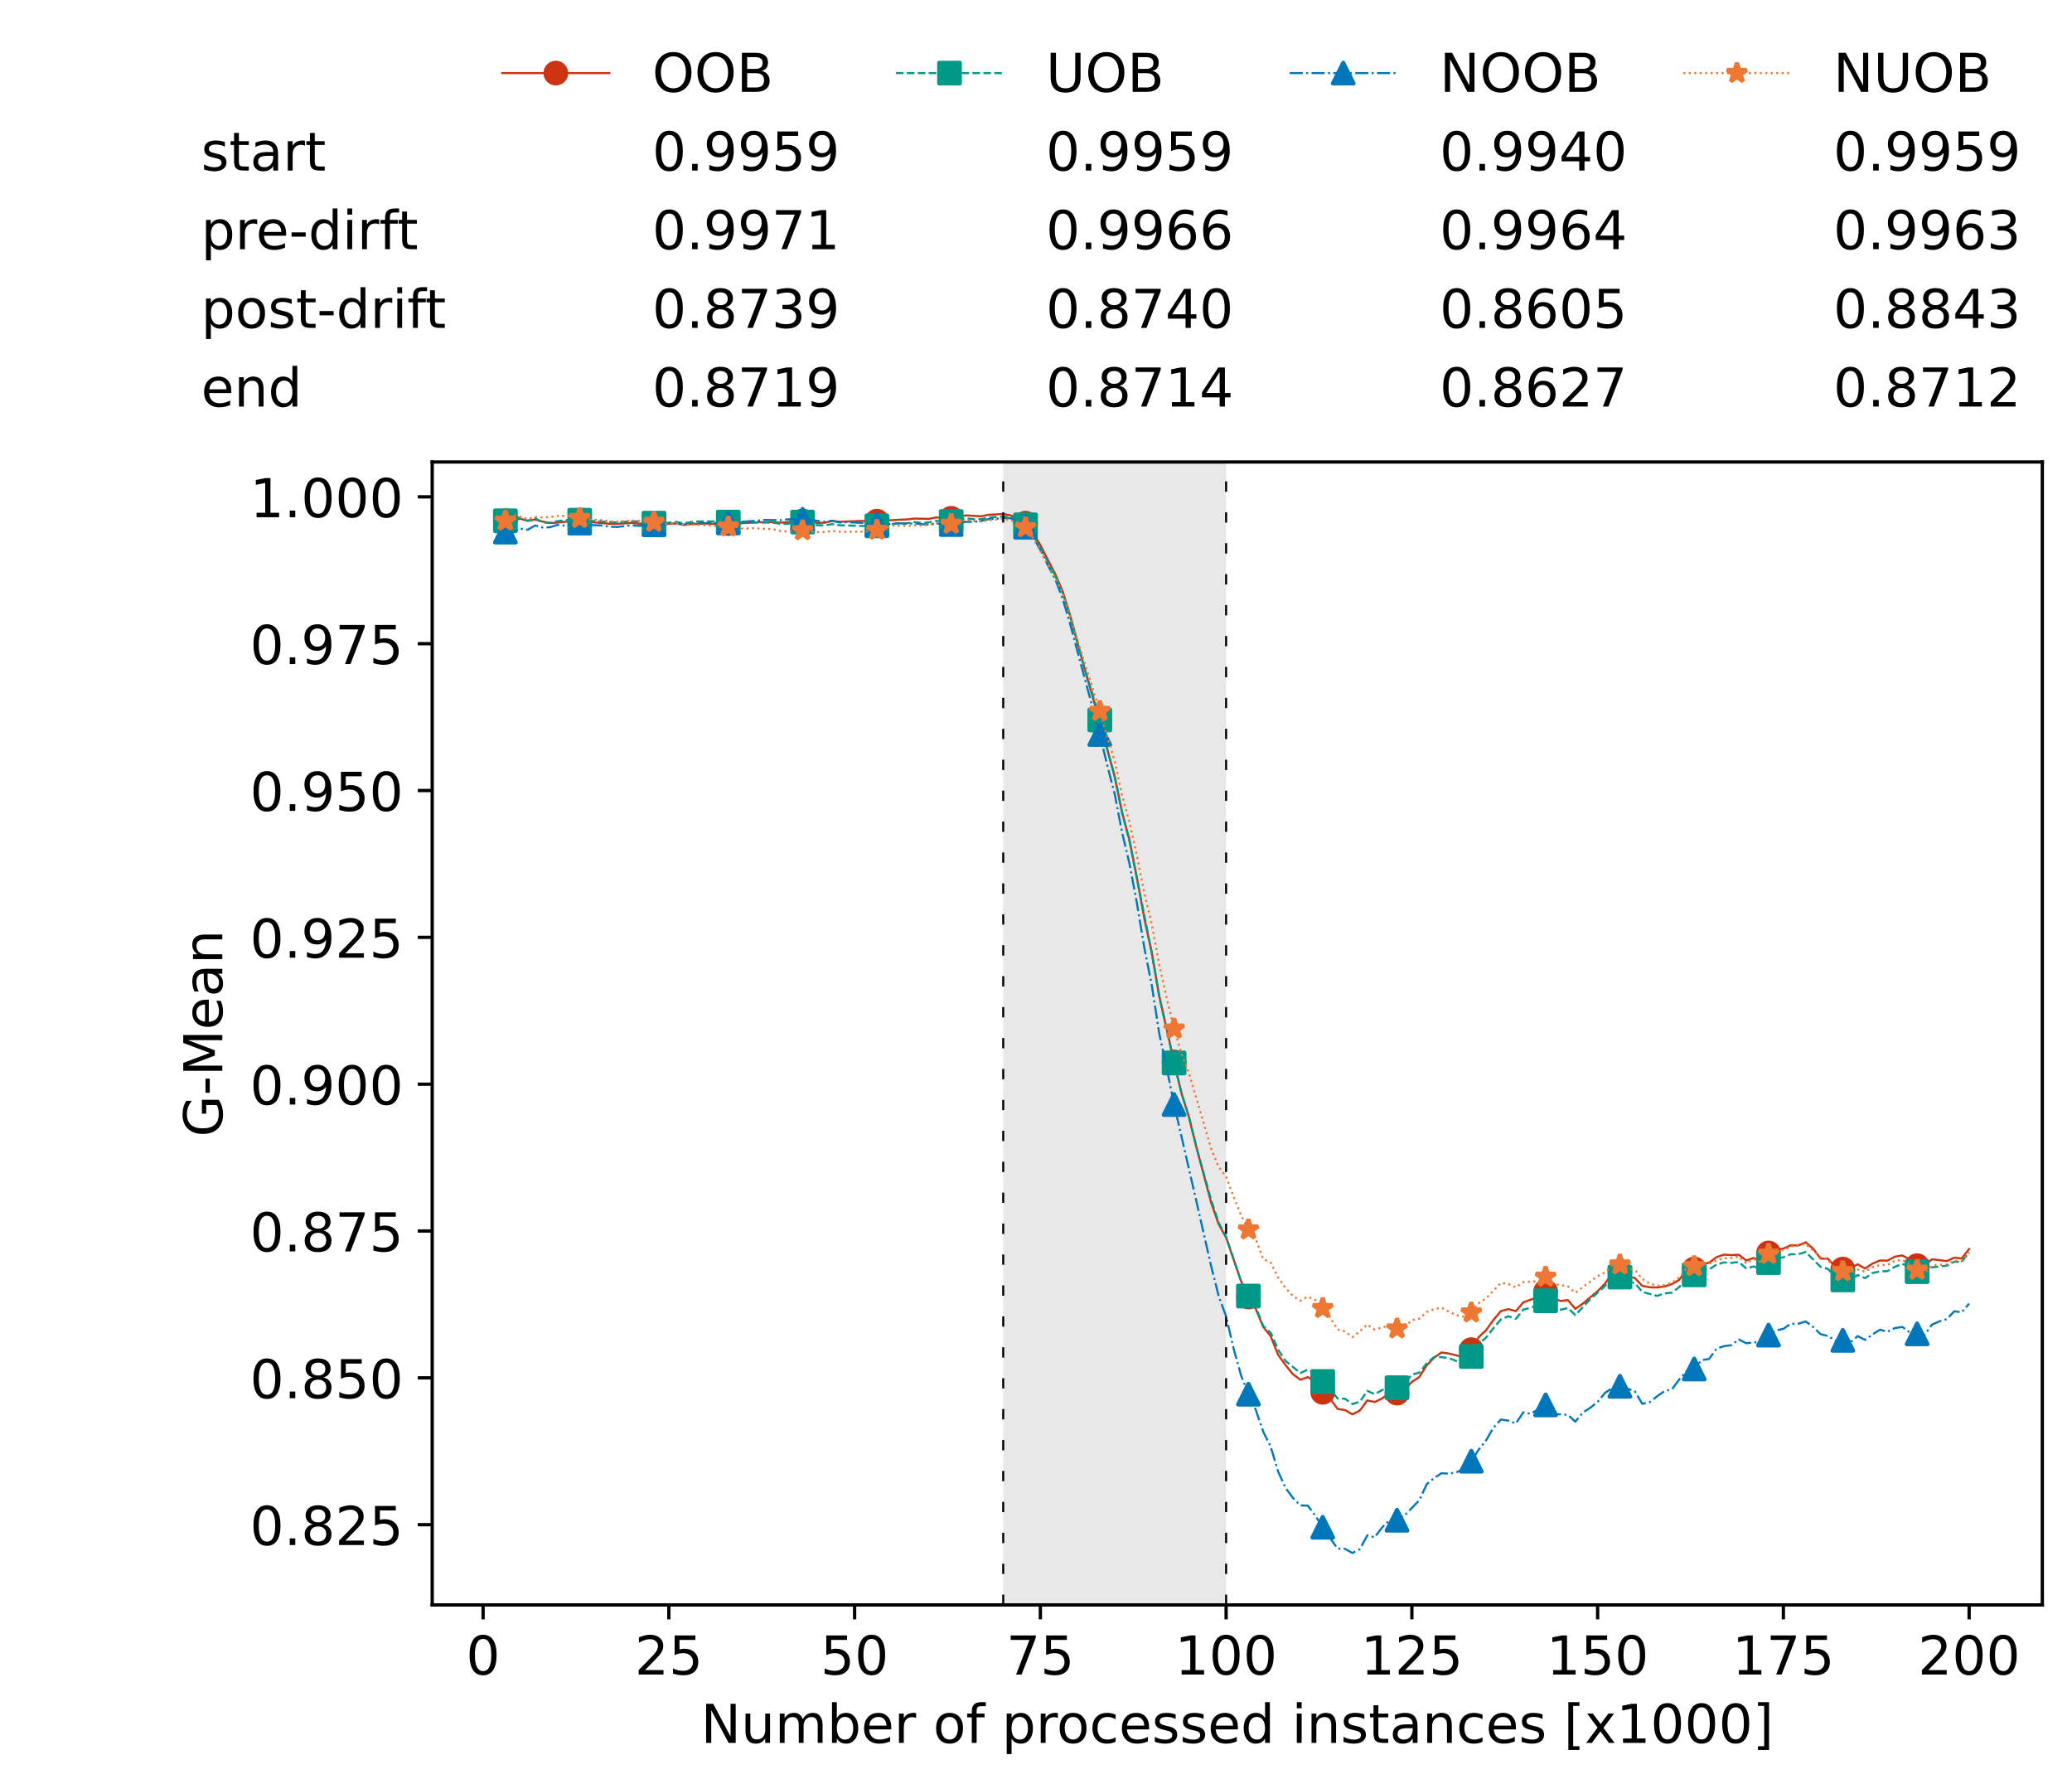 <?xml version="1.0" encoding="utf-8" standalone="no"?>
<!DOCTYPE svg PUBLIC "-//W3C//DTD SVG 1.1//EN"
  "http://www.w3.org/Graphics/SVG/1.1/DTD/svg11.dtd">
<!-- Created with matplotlib (https://matplotlib.org/) -->
<svg height="432.615pt" version="1.1" viewBox="0 0 502.65 432.615" width="502.65pt" xmlns="http://www.w3.org/2000/svg" xmlns:xlink="http://www.w3.org/1999/xlink">
 <defs>
  <style type="text/css">*{stroke-linecap:butt;stroke-linejoin:round;}</style>
 </defs>
 <g id="figure_1">
  <g id="patch_1">
   <path d="M 0 432.615 
L 502.65 432.615 
L 502.65 0 
L 0 0 
z
" style="fill:#ffffff;"/>
  </g>
  <g id="axes_1">
   <g id="patch_2">
    <path d="M 104.85 389.252 
L 495.45 389.252 
L 495.45 112.052 
L 104.85 112.052 
z
" style="fill:#ffffff;"/>
   </g>
   <g id="patch_3">
    <path clip-path="url(#p3d12e8d481)" d="M 297.446 389.252 
L 297.446 112.052 
L 243.372 112.052 
L 243.372 389.252 
z
" style="fill:#d3d3d3;opacity:0.5;"/>
   </g>
   <g id="matplotlib.axis_1">
    <g id="xtick_1">
     <g id="line2d_1">
      <defs>
       <path d="M 0 0 
L 0 3.5 
" id="mcfa9d863bf" style="stroke:#000000;stroke-width:0.8;"/>
      </defs>
      <g>
       <use style="stroke:#000000;stroke-width:0.8;" x="117.197" xlink:href="#mcfa9d863bf" y="389.252"/>
      </g>
     </g>
     <g id="text_1">
      <!-- 0 -->
      <g transform="translate(113.061 406.13)scale(0.13 -0.13)">
       <defs>
        <path d="M 31.781 66.406 
Q 24.172 66.406 20.328 58.906 
Q 16.5 51.422 16.5 36.375 
Q 16.5 21.391 20.328 13.891 
Q 24.172 6.391 31.781 6.391 
Q 39.453 6.391 43.281 13.891 
Q 47.125 21.391 47.125 36.375 
Q 47.125 51.422 43.281 58.906 
Q 39.453 66.406 31.781 66.406 
z
M 31.781 74.219 
Q 44.047 74.219 50.516 64.516 
Q 56.984 54.828 56.984 36.375 
Q 56.984 17.969 50.516 8.266 
Q 44.047 -1.422 31.781 -1.422 
Q 19.531 -1.422 13.062 8.266 
Q 6.594 17.969 6.594 36.375 
Q 6.594 54.828 13.062 64.516 
Q 19.531 74.219 31.781 74.219 
z
" id="DejaVuSans-48"/>
       </defs>
       <use xlink:href="#DejaVuSans-48"/>
      </g>
     </g>
    </g>
    <g id="xtick_2">
     <g id="line2d_2">
      <g>
       <use style="stroke:#000000;stroke-width:0.8;" x="162.259" xlink:href="#mcfa9d863bf" y="389.252"/>
      </g>
     </g>
     <g id="text_2">
      <!-- 25 -->
      <g transform="translate(153.988 406.13)scale(0.13 -0.13)">
       <defs>
        <path d="M 19.188 8.297 
L 53.609 8.297 
L 53.609 0 
L 7.328 0 
L 7.328 8.297 
Q 12.938 14.109 22.625 23.891 
Q 32.328 33.688 34.812 36.531 
Q 39.547 41.844 41.422 45.531 
Q 43.312 49.219 43.312 52.781 
Q 43.312 58.594 39.234 62.25 
Q 35.156 65.922 28.609 65.922 
Q 23.969 65.922 18.812 64.312 
Q 13.672 62.703 7.812 59.422 
L 7.812 69.391 
Q 13.766 71.781 18.938 73 
Q 24.125 74.219 28.422 74.219 
Q 39.75 74.219 46.484 68.547 
Q 53.219 62.891 53.219 53.422 
Q 53.219 48.922 51.531 44.891 
Q 49.859 40.875 45.406 35.406 
Q 44.188 33.984 37.641 27.219 
Q 31.109 20.453 19.188 8.297 
z
" id="DejaVuSans-50"/>
        <path d="M 10.797 72.906 
L 49.516 72.906 
L 49.516 64.594 
L 19.828 64.594 
L 19.828 46.734 
Q 21.969 47.469 24.109 47.828 
Q 26.266 48.188 28.422 48.188 
Q 40.625 48.188 47.75 41.5 
Q 54.891 34.812 54.891 23.391 
Q 54.891 11.625 47.562 5.094 
Q 40.234 -1.422 26.906 -1.422 
Q 22.312 -1.422 17.547 -0.641 
Q 12.797 0.141 7.719 1.703 
L 7.719 11.625 
Q 12.109 9.234 16.797 8.062 
Q 21.484 6.891 26.703 6.891 
Q 35.156 6.891 40.078 11.328 
Q 45.016 15.766 45.016 23.391 
Q 45.016 31 40.078 35.438 
Q 35.156 39.891 26.703 39.891 
Q 22.75 39.891 18.812 39.016 
Q 14.891 38.141 10.797 36.281 
z
" id="DejaVuSans-53"/>
       </defs>
       <use xlink:href="#DejaVuSans-50"/>
       <use x="63.623" xlink:href="#DejaVuSans-53"/>
      </g>
     </g>
    </g>
    <g id="xtick_3">
     <g id="line2d_3">
      <g>
       <use style="stroke:#000000;stroke-width:0.8;" x="207.322" xlink:href="#mcfa9d863bf" y="389.252"/>
      </g>
     </g>
     <g id="text_3">
      <!-- 50 -->
      <g transform="translate(199.05 406.13)scale(0.13 -0.13)">
       <use xlink:href="#DejaVuSans-53"/>
       <use x="63.623" xlink:href="#DejaVuSans-48"/>
      </g>
     </g>
    </g>
    <g id="xtick_4">
     <g id="line2d_4">
      <g>
       <use style="stroke:#000000;stroke-width:0.8;" x="252.384" xlink:href="#mcfa9d863bf" y="389.252"/>
      </g>
     </g>
     <g id="text_4">
      <!-- 75 -->
      <g transform="translate(244.113 406.13)scale(0.13 -0.13)">
       <defs>
        <path d="M 8.203 72.906 
L 55.078 72.906 
L 55.078 68.703 
L 28.609 0 
L 18.312 0 
L 43.219 64.594 
L 8.203 64.594 
z
" id="DejaVuSans-55"/>
       </defs>
       <use xlink:href="#DejaVuSans-55"/>
       <use x="63.623" xlink:href="#DejaVuSans-53"/>
      </g>
     </g>
    </g>
    <g id="xtick_5">
     <g id="line2d_5">
      <g>
       <use style="stroke:#000000;stroke-width:0.8;" x="297.446" xlink:href="#mcfa9d863bf" y="389.252"/>
      </g>
     </g>
     <g id="text_5">
      <!-- 100 -->
      <g transform="translate(285.039 406.13)scale(0.13 -0.13)">
       <defs>
        <path d="M 12.406 8.297 
L 28.516 8.297 
L 28.516 63.922 
L 10.984 60.406 
L 10.984 69.391 
L 28.422 72.906 
L 38.281 72.906 
L 38.281 8.297 
L 54.391 8.297 
L 54.391 0 
L 12.406 0 
z
" id="DejaVuSans-49"/>
       </defs>
       <use xlink:href="#DejaVuSans-49"/>
       <use x="63.623" xlink:href="#DejaVuSans-48"/>
       <use x="127.246" xlink:href="#DejaVuSans-48"/>
      </g>
     </g>
    </g>
    <g id="xtick_6">
     <g id="line2d_6">
      <g>
       <use style="stroke:#000000;stroke-width:0.8;" x="342.509" xlink:href="#mcfa9d863bf" y="389.252"/>
      </g>
     </g>
     <g id="text_6">
      <!-- 125 -->
      <g transform="translate(330.102 406.13)scale(0.13 -0.13)">
       <use xlink:href="#DejaVuSans-49"/>
       <use x="63.623" xlink:href="#DejaVuSans-50"/>
       <use x="127.246" xlink:href="#DejaVuSans-53"/>
      </g>
     </g>
    </g>
    <g id="xtick_7">
     <g id="line2d_7">
      <g>
       <use style="stroke:#000000;stroke-width:0.8;" x="387.571" xlink:href="#mcfa9d863bf" y="389.252"/>
      </g>
     </g>
     <g id="text_7">
      <!-- 150 -->
      <g transform="translate(375.164 406.13)scale(0.13 -0.13)">
       <use xlink:href="#DejaVuSans-49"/>
       <use x="63.623" xlink:href="#DejaVuSans-53"/>
       <use x="127.246" xlink:href="#DejaVuSans-48"/>
      </g>
     </g>
    </g>
    <g id="xtick_8">
     <g id="line2d_8">
      <g>
       <use style="stroke:#000000;stroke-width:0.8;" x="432.633" xlink:href="#mcfa9d863bf" y="389.252"/>
      </g>
     </g>
     <g id="text_8">
      <!-- 175 -->
      <g transform="translate(420.226 406.13)scale(0.13 -0.13)">
       <use xlink:href="#DejaVuSans-49"/>
       <use x="63.623" xlink:href="#DejaVuSans-55"/>
       <use x="127.246" xlink:href="#DejaVuSans-53"/>
      </g>
     </g>
    </g>
    <g id="xtick_9">
     <g id="line2d_9">
      <g>
       <use style="stroke:#000000;stroke-width:0.8;" x="477.695" xlink:href="#mcfa9d863bf" y="389.252"/>
      </g>
     </g>
     <g id="text_9">
      <!-- 200 -->
      <g transform="translate(465.289 406.13)scale(0.13 -0.13)">
       <use xlink:href="#DejaVuSans-50"/>
       <use x="63.623" xlink:href="#DejaVuSans-48"/>
       <use x="127.246" xlink:href="#DejaVuSans-48"/>
      </g>
     </g>
    </g>
    <g id="text_10">
     <!-- Number of processed instances [x1000] -->
     <g transform="translate(170.025 422.711)scale(0.13 -0.13)">
      <defs>
       <path d="M 9.812 72.906 
L 23.094 72.906 
L 55.422 11.922 
L 55.422 72.906 
L 64.984 72.906 
L 64.984 0 
L 51.703 0 
L 19.391 60.984 
L 19.391 0 
L 9.812 0 
z
" id="DejaVuSans-78"/>
       <path d="M 8.5 21.578 
L 8.5 54.688 
L 17.484 54.688 
L 17.484 21.922 
Q 17.484 14.156 20.5 10.266 
Q 23.531 6.391 29.594 6.391 
Q 36.859 6.391 41.078 11.031 
Q 45.312 15.672 45.312 23.688 
L 45.312 54.688 
L 54.297 54.688 
L 54.297 0 
L 45.312 0 
L 45.312 8.406 
Q 42.047 3.422 37.719 1 
Q 33.406 -1.422 27.688 -1.422 
Q 18.266 -1.422 13.375 4.438 
Q 8.5 10.297 8.5 21.578 
z
M 31.109 56 
z
" id="DejaVuSans-117"/>
       <path d="M 52 44.188 
Q 55.375 50.25 60.062 53.125 
Q 64.75 56 71.094 56 
Q 79.641 56 84.281 50.016 
Q 88.922 44.047 88.922 33.016 
L 88.922 0 
L 79.891 0 
L 79.891 32.719 
Q 79.891 40.578 77.094 44.375 
Q 74.312 48.188 68.609 48.188 
Q 61.625 48.188 57.562 43.547 
Q 53.516 38.922 53.516 30.906 
L 53.516 0 
L 44.484 0 
L 44.484 32.719 
Q 44.484 40.625 41.703 44.406 
Q 38.922 48.188 33.109 48.188 
Q 26.219 48.188 22.156 43.531 
Q 18.109 38.875 18.109 30.906 
L 18.109 0 
L 9.078 0 
L 9.078 54.688 
L 18.109 54.688 
L 18.109 46.188 
Q 21.188 51.219 25.484 53.609 
Q 29.781 56 35.688 56 
Q 41.656 56 45.828 52.969 
Q 50 49.953 52 44.188 
z
" id="DejaVuSans-109"/>
       <path d="M 48.688 27.297 
Q 48.688 37.203 44.609 42.844 
Q 40.531 48.484 33.406 48.484 
Q 26.266 48.484 22.188 42.844 
Q 18.109 37.203 18.109 27.297 
Q 18.109 17.391 22.188 11.75 
Q 26.266 6.109 33.406 6.109 
Q 40.531 6.109 44.609 11.75 
Q 48.688 17.391 48.688 27.297 
z
M 18.109 46.391 
Q 20.953 51.266 25.266 53.625 
Q 29.594 56 35.594 56 
Q 45.562 56 51.781 48.094 
Q 58.016 40.188 58.016 27.297 
Q 58.016 14.406 51.781 6.484 
Q 45.562 -1.422 35.594 -1.422 
Q 29.594 -1.422 25.266 0.953 
Q 20.953 3.328 18.109 8.203 
L 18.109 0 
L 9.078 0 
L 9.078 75.984 
L 18.109 75.984 
z
" id="DejaVuSans-98"/>
       <path d="M 56.203 29.594 
L 56.203 25.203 
L 14.891 25.203 
Q 15.484 15.922 20.484 11.062 
Q 25.484 6.203 34.422 6.203 
Q 39.594 6.203 44.453 7.469 
Q 49.312 8.734 54.109 11.281 
L 54.109 2.781 
Q 49.266 0.734 44.188 -0.344 
Q 39.109 -1.422 33.891 -1.422 
Q 20.797 -1.422 13.156 6.188 
Q 5.516 13.812 5.516 26.812 
Q 5.516 40.234 12.766 48.109 
Q 20.016 56 32.328 56 
Q 43.359 56 49.781 48.891 
Q 56.203 41.797 56.203 29.594 
z
M 47.219 32.234 
Q 47.125 39.594 43.094 43.984 
Q 39.062 48.391 32.422 48.391 
Q 24.906 48.391 20.391 44.141 
Q 15.875 39.891 15.188 32.172 
z
" id="DejaVuSans-101"/>
       <path d="M 41.109 46.297 
Q 39.594 47.172 37.812 47.578 
Q 36.031 48 33.891 48 
Q 26.266 48 22.188 43.047 
Q 18.109 38.094 18.109 28.812 
L 18.109 0 
L 9.078 0 
L 9.078 54.688 
L 18.109 54.688 
L 18.109 46.188 
Q 20.953 51.172 25.484 53.578 
Q 30.031 56 36.531 56 
Q 37.453 56 38.578 55.875 
Q 39.703 55.766 41.062 55.516 
z
" id="DejaVuSans-114"/>
       <path id="DejaVuSans-32"/>
       <path d="M 30.609 48.391 
Q 23.391 48.391 19.188 42.75 
Q 14.984 37.109 14.984 27.297 
Q 14.984 17.484 19.156 11.844 
Q 23.344 6.203 30.609 6.203 
Q 37.797 6.203 41.984 11.859 
Q 46.188 17.531 46.188 27.297 
Q 46.188 37.016 41.984 42.703 
Q 37.797 48.391 30.609 48.391 
z
M 30.609 56 
Q 42.328 56 49.016 48.375 
Q 55.719 40.766 55.719 27.297 
Q 55.719 13.875 49.016 6.219 
Q 42.328 -1.422 30.609 -1.422 
Q 18.844 -1.422 12.172 6.219 
Q 5.516 13.875 5.516 27.297 
Q 5.516 40.766 12.172 48.375 
Q 18.844 56 30.609 56 
z
" id="DejaVuSans-111"/>
       <path d="M 37.109 75.984 
L 37.109 68.5 
L 28.516 68.5 
Q 23.688 68.5 21.797 66.547 
Q 19.922 64.594 19.922 59.516 
L 19.922 54.688 
L 34.719 54.688 
L 34.719 47.703 
L 19.922 47.703 
L 19.922 0 
L 10.891 0 
L 10.891 47.703 
L 2.297 47.703 
L 2.297 54.688 
L 10.891 54.688 
L 10.891 58.5 
Q 10.891 67.625 15.141 71.797 
Q 19.391 75.984 28.609 75.984 
z
" id="DejaVuSans-102"/>
       <path d="M 18.109 8.203 
L 18.109 -20.797 
L 9.078 -20.797 
L 9.078 54.688 
L 18.109 54.688 
L 18.109 46.391 
Q 20.953 51.266 25.266 53.625 
Q 29.594 56 35.594 56 
Q 45.562 56 51.781 48.094 
Q 58.016 40.188 58.016 27.297 
Q 58.016 14.406 51.781 6.484 
Q 45.562 -1.422 35.594 -1.422 
Q 29.594 -1.422 25.266 0.953 
Q 20.953 3.328 18.109 8.203 
z
M 48.688 27.297 
Q 48.688 37.203 44.609 42.844 
Q 40.531 48.484 33.406 48.484 
Q 26.266 48.484 22.188 42.844 
Q 18.109 37.203 18.109 27.297 
Q 18.109 17.391 22.188 11.75 
Q 26.266 6.109 33.406 6.109 
Q 40.531 6.109 44.609 11.75 
Q 48.688 17.391 48.688 27.297 
z
" id="DejaVuSans-112"/>
       <path d="M 48.781 52.594 
L 48.781 44.188 
Q 44.969 46.297 41.141 47.344 
Q 37.312 48.391 33.406 48.391 
Q 24.656 48.391 19.812 42.844 
Q 14.984 37.312 14.984 27.297 
Q 14.984 17.281 19.812 11.734 
Q 24.656 6.203 33.406 6.203 
Q 37.312 6.203 41.141 7.25 
Q 44.969 8.297 48.781 10.406 
L 48.781 2.094 
Q 45.016 0.344 40.984 -0.531 
Q 36.969 -1.422 32.422 -1.422 
Q 20.062 -1.422 12.781 6.344 
Q 5.516 14.109 5.516 27.297 
Q 5.516 40.672 12.859 48.328 
Q 20.219 56 33.016 56 
Q 37.156 56 41.109 55.141 
Q 45.062 54.297 48.781 52.594 
z
" id="DejaVuSans-99"/>
       <path d="M 44.281 53.078 
L 44.281 44.578 
Q 40.484 46.531 36.375 47.5 
Q 32.281 48.484 27.875 48.484 
Q 21.188 48.484 17.844 46.438 
Q 14.5 44.391 14.5 40.281 
Q 14.5 37.156 16.891 35.375 
Q 19.281 33.594 26.516 31.984 
L 29.594 31.297 
Q 39.156 29.25 43.188 25.516 
Q 47.219 21.781 47.219 15.094 
Q 47.219 7.469 41.188 3.016 
Q 35.156 -1.422 24.609 -1.422 
Q 20.219 -1.422 15.453 -0.562 
Q 10.688 0.297 5.422 2 
L 5.422 11.281 
Q 10.406 8.688 15.234 7.391 
Q 20.062 6.109 24.812 6.109 
Q 31.156 6.109 34.562 8.281 
Q 37.984 10.453 37.984 14.406 
Q 37.984 18.062 35.516 20.016 
Q 33.062 21.969 24.703 23.781 
L 21.578 24.516 
Q 13.234 26.266 9.516 29.906 
Q 5.812 33.547 5.812 39.891 
Q 5.812 47.609 11.281 51.797 
Q 16.75 56 26.812 56 
Q 31.781 56 36.172 55.266 
Q 40.578 54.547 44.281 53.078 
z
" id="DejaVuSans-115"/>
       <path d="M 45.406 46.391 
L 45.406 75.984 
L 54.391 75.984 
L 54.391 0 
L 45.406 0 
L 45.406 8.203 
Q 42.578 3.328 38.25 0.953 
Q 33.938 -1.422 27.875 -1.422 
Q 17.969 -1.422 11.734 6.484 
Q 5.516 14.406 5.516 27.297 
Q 5.516 40.188 11.734 48.094 
Q 17.969 56 27.875 56 
Q 33.938 56 38.25 53.625 
Q 42.578 51.266 45.406 46.391 
z
M 14.797 27.297 
Q 14.797 17.391 18.875 11.75 
Q 22.953 6.109 30.078 6.109 
Q 37.203 6.109 41.297 11.75 
Q 45.406 17.391 45.406 27.297 
Q 45.406 37.203 41.297 42.844 
Q 37.203 48.484 30.078 48.484 
Q 22.953 48.484 18.875 42.844 
Q 14.797 37.203 14.797 27.297 
z
" id="DejaVuSans-100"/>
       <path d="M 9.422 54.688 
L 18.406 54.688 
L 18.406 0 
L 9.422 0 
z
M 9.422 75.984 
L 18.406 75.984 
L 18.406 64.594 
L 9.422 64.594 
z
" id="DejaVuSans-105"/>
       <path d="M 54.891 33.016 
L 54.891 0 
L 45.906 0 
L 45.906 32.719 
Q 45.906 40.484 42.875 44.328 
Q 39.844 48.188 33.797 48.188 
Q 26.516 48.188 22.312 43.547 
Q 18.109 38.922 18.109 30.906 
L 18.109 0 
L 9.078 0 
L 9.078 54.688 
L 18.109 54.688 
L 18.109 46.188 
Q 21.344 51.125 25.703 53.562 
Q 30.078 56 35.797 56 
Q 45.219 56 50.047 50.172 
Q 54.891 44.344 54.891 33.016 
z
" id="DejaVuSans-110"/>
       <path d="M 18.312 70.219 
L 18.312 54.688 
L 36.812 54.688 
L 36.812 47.703 
L 18.312 47.703 
L 18.312 18.016 
Q 18.312 11.328 20.141 9.422 
Q 21.969 7.516 27.594 7.516 
L 36.812 7.516 
L 36.812 0 
L 27.594 0 
Q 17.188 0 13.234 3.875 
Q 9.281 7.766 9.281 18.016 
L 9.281 47.703 
L 2.688 47.703 
L 2.688 54.688 
L 9.281 54.688 
L 9.281 70.219 
z
" id="DejaVuSans-116"/>
       <path d="M 34.281 27.484 
Q 23.391 27.484 19.188 25 
Q 14.984 22.516 14.984 16.5 
Q 14.984 11.719 18.141 8.906 
Q 21.297 6.109 26.703 6.109 
Q 34.188 6.109 38.703 11.406 
Q 43.219 16.703 43.219 25.484 
L 43.219 27.484 
z
M 52.203 31.203 
L 52.203 0 
L 43.219 0 
L 43.219 8.297 
Q 40.141 3.328 35.547 0.953 
Q 30.953 -1.422 24.312 -1.422 
Q 15.922 -1.422 10.953 3.297 
Q 6 8.016 6 15.922 
Q 6 25.141 12.172 29.828 
Q 18.359 34.516 30.609 34.516 
L 43.219 34.516 
L 43.219 35.406 
Q 43.219 41.609 39.141 45 
Q 35.062 48.391 27.688 48.391 
Q 23 48.391 18.547 47.266 
Q 14.109 46.141 10.016 43.891 
L 10.016 52.203 
Q 14.938 54.109 19.578 55.047 
Q 24.219 56 28.609 56 
Q 40.484 56 46.344 49.844 
Q 52.203 43.703 52.203 31.203 
z
" id="DejaVuSans-97"/>
       <path d="M 8.594 75.984 
L 29.297 75.984 
L 29.297 69 
L 17.578 69 
L 17.578 -6.203 
L 29.297 -6.203 
L 29.297 -13.188 
L 8.594 -13.188 
z
" id="DejaVuSans-91"/>
       <path d="M 54.891 54.688 
L 35.109 28.078 
L 55.906 0 
L 45.312 0 
L 29.391 21.484 
L 13.484 0 
L 2.875 0 
L 24.125 28.609 
L 4.688 54.688 
L 15.281 54.688 
L 29.781 35.203 
L 44.281 54.688 
z
" id="DejaVuSans-120"/>
       <path d="M 30.422 75.984 
L 30.422 -13.188 
L 9.719 -13.188 
L 9.719 -6.203 
L 21.391 -6.203 
L 21.391 69 
L 9.719 69 
L 9.719 75.984 
z
" id="DejaVuSans-93"/>
      </defs>
      <use xlink:href="#DejaVuSans-78"/>
      <use x="74.805" xlink:href="#DejaVuSans-117"/>
      <use x="138.184" xlink:href="#DejaVuSans-109"/>
      <use x="235.596" xlink:href="#DejaVuSans-98"/>
      <use x="299.072" xlink:href="#DejaVuSans-101"/>
      <use x="360.596" xlink:href="#DejaVuSans-114"/>
      <use x="401.709" xlink:href="#DejaVuSans-32"/>
      <use x="433.496" xlink:href="#DejaVuSans-111"/>
      <use x="494.678" xlink:href="#DejaVuSans-102"/>
      <use x="529.883" xlink:href="#DejaVuSans-32"/>
      <use x="561.67" xlink:href="#DejaVuSans-112"/>
      <use x="625.146" xlink:href="#DejaVuSans-114"/>
      <use x="664.01" xlink:href="#DejaVuSans-111"/>
      <use x="725.191" xlink:href="#DejaVuSans-99"/>
      <use x="780.172" xlink:href="#DejaVuSans-101"/>
      <use x="841.695" xlink:href="#DejaVuSans-115"/>
      <use x="893.795" xlink:href="#DejaVuSans-115"/>
      <use x="945.895" xlink:href="#DejaVuSans-101"/>
      <use x="1007.418" xlink:href="#DejaVuSans-100"/>
      <use x="1070.895" xlink:href="#DejaVuSans-32"/>
      <use x="1102.682" xlink:href="#DejaVuSans-105"/>
      <use x="1130.465" xlink:href="#DejaVuSans-110"/>
      <use x="1193.844" xlink:href="#DejaVuSans-115"/>
      <use x="1245.943" xlink:href="#DejaVuSans-116"/>
      <use x="1285.152" xlink:href="#DejaVuSans-97"/>
      <use x="1346.432" xlink:href="#DejaVuSans-110"/>
      <use x="1409.811" xlink:href="#DejaVuSans-99"/>
      <use x="1464.791" xlink:href="#DejaVuSans-101"/>
      <use x="1526.314" xlink:href="#DejaVuSans-115"/>
      <use x="1578.414" xlink:href="#DejaVuSans-32"/>
      <use x="1610.201" xlink:href="#DejaVuSans-91"/>
      <use x="1649.215" xlink:href="#DejaVuSans-120"/>
      <use x="1708.395" xlink:href="#DejaVuSans-49"/>
      <use x="1772.018" xlink:href="#DejaVuSans-48"/>
      <use x="1835.641" xlink:href="#DejaVuSans-48"/>
      <use x="1899.264" xlink:href="#DejaVuSans-48"/>
      <use x="1962.887" xlink:href="#DejaVuSans-93"/>
     </g>
    </g>
   </g>
   <g id="matplotlib.axis_2">
    <g id="ytick_1">
     <g id="line2d_10">
      <defs>
       <path d="M 0 0 
L -3.5 0 
" id="m2613c18411" style="stroke:#000000;stroke-width:0.8;"/>
      </defs>
      <g>
       <use style="stroke:#000000;stroke-width:0.8;" x="104.85" xlink:href="#m2613c18411" y="369.786"/>
      </g>
     </g>
     <g id="text_11">
      <!-- 0.825 -->
      <g transform="translate(60.633 374.725)scale(0.13 -0.13)">
       <defs>
        <path d="M 10.688 12.406 
L 21 12.406 
L 21 0 
L 10.688 0 
z
" id="DejaVuSans-46"/>
        <path d="M 31.781 34.625 
Q 24.75 34.625 20.719 30.859 
Q 16.703 27.094 16.703 20.516 
Q 16.703 13.922 20.719 10.156 
Q 24.75 6.391 31.781 6.391 
Q 38.812 6.391 42.859 10.172 
Q 46.922 13.969 46.922 20.516 
Q 46.922 27.094 42.891 30.859 
Q 38.875 34.625 31.781 34.625 
z
M 21.922 38.812 
Q 15.578 40.375 12.031 44.719 
Q 8.5 49.078 8.5 55.328 
Q 8.5 64.062 14.719 69.141 
Q 20.953 74.219 31.781 74.219 
Q 42.672 74.219 48.875 69.141 
Q 55.078 64.062 55.078 55.328 
Q 55.078 49.078 51.531 44.719 
Q 48 40.375 41.703 38.812 
Q 48.828 37.156 52.797 32.312 
Q 56.781 27.484 56.781 20.516 
Q 56.781 9.906 50.312 4.234 
Q 43.844 -1.422 31.781 -1.422 
Q 19.734 -1.422 13.25 4.234 
Q 6.781 9.906 6.781 20.516 
Q 6.781 27.484 10.781 32.312 
Q 14.797 37.156 21.922 38.812 
z
M 18.312 54.391 
Q 18.312 48.734 21.844 45.562 
Q 25.391 42.391 31.781 42.391 
Q 38.141 42.391 41.719 45.562 
Q 45.312 48.734 45.312 54.391 
Q 45.312 60.062 41.719 63.234 
Q 38.141 66.406 31.781 66.406 
Q 25.391 66.406 21.844 63.234 
Q 18.312 60.062 18.312 54.391 
z
" id="DejaVuSans-56"/>
       </defs>
       <use xlink:href="#DejaVuSans-48"/>
       <use x="63.623" xlink:href="#DejaVuSans-46"/>
       <use x="95.41" xlink:href="#DejaVuSans-56"/>
       <use x="159.033" xlink:href="#DejaVuSans-50"/>
       <use x="222.656" xlink:href="#DejaVuSans-53"/>
      </g>
     </g>
    </g>
    <g id="ytick_2">
     <g id="line2d_11">
      <g>
       <use style="stroke:#000000;stroke-width:0.8;" x="104.85" xlink:href="#m2613c18411" y="334.174"/>
      </g>
     </g>
     <g id="text_12">
      <!-- 0.850 -->
      <g transform="translate(60.633 339.113)scale(0.13 -0.13)">
       <use xlink:href="#DejaVuSans-48"/>
       <use x="63.623" xlink:href="#DejaVuSans-46"/>
       <use x="95.41" xlink:href="#DejaVuSans-56"/>
       <use x="159.033" xlink:href="#DejaVuSans-53"/>
       <use x="222.656" xlink:href="#DejaVuSans-48"/>
      </g>
     </g>
    </g>
    <g id="ytick_3">
     <g id="line2d_12">
      <g>
       <use style="stroke:#000000;stroke-width:0.8;" x="104.85" xlink:href="#m2613c18411" y="298.562"/>
      </g>
     </g>
     <g id="text_13">
      <!-- 0.875 -->
      <g transform="translate(60.633 303.501)scale(0.13 -0.13)">
       <use xlink:href="#DejaVuSans-48"/>
       <use x="63.623" xlink:href="#DejaVuSans-46"/>
       <use x="95.41" xlink:href="#DejaVuSans-56"/>
       <use x="159.033" xlink:href="#DejaVuSans-55"/>
       <use x="222.656" xlink:href="#DejaVuSans-53"/>
      </g>
     </g>
    </g>
    <g id="ytick_4">
     <g id="line2d_13">
      <g>
       <use style="stroke:#000000;stroke-width:0.8;" x="104.85" xlink:href="#m2613c18411" y="262.951"/>
      </g>
     </g>
     <g id="text_14">
      <!-- 0.900 -->
      <g transform="translate(60.633 267.89)scale(0.13 -0.13)">
       <defs>
        <path d="M 10.984 1.516 
L 10.984 10.5 
Q 14.703 8.734 18.5 7.812 
Q 22.312 6.891 25.984 6.891 
Q 35.75 6.891 40.891 13.453 
Q 46.047 20.016 46.781 33.406 
Q 43.953 29.203 39.594 26.953 
Q 35.25 24.703 29.984 24.703 
Q 19.047 24.703 12.672 31.312 
Q 6.297 37.938 6.297 49.422 
Q 6.297 60.641 12.938 67.422 
Q 19.578 74.219 30.609 74.219 
Q 43.266 74.219 49.922 64.516 
Q 56.594 54.828 56.594 36.375 
Q 56.594 19.141 48.406 8.859 
Q 40.234 -1.422 26.422 -1.422 
Q 22.703 -1.422 18.891 -0.688 
Q 15.094 0.047 10.984 1.516 
z
M 30.609 32.422 
Q 37.25 32.422 41.125 36.953 
Q 45.016 41.5 45.016 49.422 
Q 45.016 57.281 41.125 61.844 
Q 37.25 66.406 30.609 66.406 
Q 23.969 66.406 20.094 61.844 
Q 16.219 57.281 16.219 49.422 
Q 16.219 41.5 20.094 36.953 
Q 23.969 32.422 30.609 32.422 
z
" id="DejaVuSans-57"/>
       </defs>
       <use xlink:href="#DejaVuSans-48"/>
       <use x="63.623" xlink:href="#DejaVuSans-46"/>
       <use x="95.41" xlink:href="#DejaVuSans-57"/>
       <use x="159.033" xlink:href="#DejaVuSans-48"/>
       <use x="222.656" xlink:href="#DejaVuSans-48"/>
      </g>
     </g>
    </g>
    <g id="ytick_5">
     <g id="line2d_14">
      <g>
       <use style="stroke:#000000;stroke-width:0.8;" x="104.85" xlink:href="#m2613c18411" y="227.339"/>
      </g>
     </g>
     <g id="text_15">
      <!-- 0.925 -->
      <g transform="translate(60.633 232.278)scale(0.13 -0.13)">
       <use xlink:href="#DejaVuSans-48"/>
       <use x="63.623" xlink:href="#DejaVuSans-46"/>
       <use x="95.41" xlink:href="#DejaVuSans-57"/>
       <use x="159.033" xlink:href="#DejaVuSans-50"/>
       <use x="222.656" xlink:href="#DejaVuSans-53"/>
      </g>
     </g>
    </g>
    <g id="ytick_6">
     <g id="line2d_15">
      <g>
       <use style="stroke:#000000;stroke-width:0.8;" x="104.85" xlink:href="#m2613c18411" y="191.727"/>
      </g>
     </g>
     <g id="text_16">
      <!-- 0.950 -->
      <g transform="translate(60.633 196.666)scale(0.13 -0.13)">
       <use xlink:href="#DejaVuSans-48"/>
       <use x="63.623" xlink:href="#DejaVuSans-46"/>
       <use x="95.41" xlink:href="#DejaVuSans-57"/>
       <use x="159.033" xlink:href="#DejaVuSans-53"/>
       <use x="222.656" xlink:href="#DejaVuSans-48"/>
      </g>
     </g>
    </g>
    <g id="ytick_7">
     <g id="line2d_16">
      <g>
       <use style="stroke:#000000;stroke-width:0.8;" x="104.85" xlink:href="#m2613c18411" y="156.115"/>
      </g>
     </g>
     <g id="text_17">
      <!-- 0.975 -->
      <g transform="translate(60.633 161.054)scale(0.13 -0.13)">
       <use xlink:href="#DejaVuSans-48"/>
       <use x="63.623" xlink:href="#DejaVuSans-46"/>
       <use x="95.41" xlink:href="#DejaVuSans-57"/>
       <use x="159.033" xlink:href="#DejaVuSans-55"/>
       <use x="222.656" xlink:href="#DejaVuSans-53"/>
      </g>
     </g>
    </g>
    <g id="ytick_8">
     <g id="line2d_17">
      <g>
       <use style="stroke:#000000;stroke-width:0.8;" x="104.85" xlink:href="#m2613c18411" y="120.503"/>
      </g>
     </g>
     <g id="text_18">
      <!-- 1.000 -->
      <g transform="translate(60.633 125.442)scale(0.13 -0.13)">
       <use xlink:href="#DejaVuSans-49"/>
       <use x="63.623" xlink:href="#DejaVuSans-46"/>
       <use x="95.41" xlink:href="#DejaVuSans-48"/>
       <use x="159.033" xlink:href="#DejaVuSans-48"/>
       <use x="222.656" xlink:href="#DejaVuSans-48"/>
      </g>
     </g>
    </g>
    <g id="text_19">
     <!-- G-Mean -->
     <g transform="translate(53.93 275.744)rotate(-90)scale(0.13 -0.13)">
      <defs>
       <path d="M 59.516 10.406 
L 59.516 29.984 
L 43.406 29.984 
L 43.406 38.094 
L 69.281 38.094 
L 69.281 6.781 
Q 63.578 2.734 56.688 0.656 
Q 49.812 -1.422 42 -1.422 
Q 24.906 -1.422 15.25 8.562 
Q 5.609 18.562 5.609 36.375 
Q 5.609 54.25 15.25 64.234 
Q 24.906 74.219 42 74.219 
Q 49.125 74.219 55.547 72.453 
Q 61.969 70.703 67.391 67.281 
L 67.391 56.781 
Q 61.922 61.422 55.766 63.766 
Q 49.609 66.109 42.828 66.109 
Q 29.438 66.109 22.719 58.641 
Q 16.016 51.172 16.016 36.375 
Q 16.016 21.625 22.719 14.156 
Q 29.438 6.688 42.828 6.688 
Q 48.047 6.688 52.141 7.594 
Q 56.25 8.5 59.516 10.406 
z
" id="DejaVuSans-71"/>
       <path d="M 4.891 31.391 
L 31.203 31.391 
L 31.203 23.391 
L 4.891 23.391 
z
" id="DejaVuSans-45"/>
       <path d="M 9.812 72.906 
L 24.516 72.906 
L 43.109 23.297 
L 61.812 72.906 
L 76.516 72.906 
L 76.516 0 
L 66.891 0 
L 66.891 64.016 
L 48.094 14.016 
L 38.188 14.016 
L 19.391 64.016 
L 19.391 0 
L 9.812 0 
z
" id="DejaVuSans-77"/>
      </defs>
      <use xlink:href="#DejaVuSans-71"/>
      <use x="77.49" xlink:href="#DejaVuSans-45"/>
      <use x="113.574" xlink:href="#DejaVuSans-77"/>
      <use x="199.854" xlink:href="#DejaVuSans-101"/>
      <use x="261.377" xlink:href="#DejaVuSans-97"/>
      <use x="322.656" xlink:href="#DejaVuSans-110"/>
     </g>
    </g>
   </g>
   <g id="line2d_18"/>
   <g id="line2d_19"/>
   <g id="line2d_20"/>
   <g id="line2d_21"/>
   <g id="line2d_22"/>
   <g id="line2d_23">
    <path clip-path="url(#p3d12e8d481)" d="M 122.605 126.317 
L 124.407 126.306 
L 126.21 125.802 
L 128.012 126.318 
L 129.815 126 
L 131.617 126.497 
L 133.419 126.86 
L 135.222 126.759 
L 138.827 126.35 
L 144.234 126.72 
L 147.839 127.027 
L 149.642 127.067 
L 153.247 126.823 
L 155.049 127.013 
L 162.259 127.039 
L 164.062 126.956 
L 165.864 127.32 
L 167.667 127.11 
L 171.272 126.976 
L 174.877 127.127 
L 176.679 126.987 
L 178.482 126.994 
L 183.889 126.645 
L 187.494 126.634 
L 189.297 126.775 
L 191.099 126.638 
L 192.902 126.351 
L 196.507 126.422 
L 198.309 126.843 
L 200.112 126.774 
L 201.914 126.341 
L 203.717 126.551 
L 209.124 126.336 
L 210.927 126.476 
L 214.532 126.266 
L 218.137 126.059 
L 219.939 125.992 
L 221.742 125.773 
L 225.347 125.848 
L 227.149 125.488 
L 228.952 125.697 
L 230.754 125.705 
L 232.557 125.421 
L 234.359 125.002 
L 237.964 125.216 
L 239.767 124.866 
L 243.372 124.652 
L 245.174 125.004 
L 246.976 125.704 
L 248.779 126.881 
L 250.581 129.195 
L 252.384 132.205 
L 255.989 139.239 
L 257.791 143.392 
L 259.594 149.219 
L 263.199 162.528 
L 266.804 175.096 
L 270.409 188.376 
L 272.211 197.016 
L 274.014 203.76 
L 275.816 212.961 
L 277.619 222.832 
L 279.421 231.105 
L 281.224 241.573 
L 284.829 257.553 
L 286.631 265.23 
L 288.434 270.928 
L 290.236 278.234 
L 293.841 291.781 
L 295.644 296.913 
L 297.446 300.163 
L 301.051 310.663 
L 302.854 314.581 
L 304.656 317.515 
L 306.459 321.844 
L 308.261 324.09 
L 310.064 328.581 
L 311.866 331.083 
L 313.669 333.296 
L 315.471 334.64 
L 317.274 333.993 
L 319.076 335.149 
L 320.879 337.677 
L 322.681 339.219 
L 324.484 341.711 
L 326.286 341.98 
L 328.089 343.032 
L 329.891 342.103 
L 331.694 339.659 
L 333.496 340.032 
L 335.299 339.181 
L 337.101 337.82 
L 338.904 337.875 
L 340.706 337.042 
L 342.509 335.16 
L 344.311 333.971 
L 346.114 331.137 
L 347.916 329.269 
L 349.719 328.018 
L 351.521 328.283 
L 355.126 329.171 
L 356.928 327.344 
L 358.731 324.296 
L 360.533 322.597 
L 362.336 320.07 
L 364.138 317.964 
L 365.941 317.513 
L 367.743 317.993 
L 369.546 315.863 
L 373.151 314.541 
L 374.953 313.239 
L 376.756 314.844 
L 378.558 315.525 
L 380.361 315.316 
L 382.163 317.442 
L 383.966 316.18 
L 387.571 313.144 
L 389.373 311.296 
L 391.176 308.704 
L 392.978 308.532 
L 394.781 309.623 
L 396.583 309.932 
L 398.386 311.859 
L 400.188 312.204 
L 401.991 312.254 
L 403.793 312.006 
L 405.596 311.433 
L 407.398 310.386 
L 409.201 307.913 
L 411.003 307.777 
L 412.806 306.599 
L 414.608 306.26 
L 416.411 304.91 
L 418.213 304.287 
L 420.016 304.407 
L 421.818 304.313 
L 423.621 305.71 
L 425.423 305.106 
L 427.226 305.886 
L 429.028 303.884 
L 430.831 303.07 
L 432.633 302.816 
L 434.436 302.028 
L 436.238 302.081 
L 438.041 301.293 
L 439.843 302.832 
L 441.646 305.242 
L 443.448 305.281 
L 445.251 307.262 
L 447.053 307.794 
L 448.856 307.554 
L 450.658 306.642 
L 452.461 307.654 
L 454.263 306.454 
L 456.066 305.707 
L 457.868 305.742 
L 459.671 304.79 
L 461.473 304.494 
L 463.276 305.435 
L 465.078 306.968 
L 466.881 306.932 
L 468.683 305.411 
L 472.288 305.848 
L 474.09 305.033 
L 475.893 305.217 
L 477.695 302.939 
L 477.695 302.939 
" style="fill:none;stroke:#cc3311;stroke-linecap:square;stroke-width:0.5;"/>
    <defs>
     <path d="M 0 2.5 
C 0.663 2.5 1.299 2.237 1.768 1.768 
C 2.237 1.299 2.5 0.663 2.5 0 
C 2.5 -0.663 2.237 -1.299 1.768 -1.768 
C 1.299 -2.237 0.663 -2.5 0 -2.5 
C -0.663 -2.5 -1.299 -2.237 -1.768 -1.768 
C -2.237 -1.299 -2.5 -0.663 -2.5 0 
C -2.5 0.663 -2.237 1.299 -1.768 1.768 
C -1.299 2.237 -0.663 2.5 0 2.5 
z
" id="m98e4047ebc" style="stroke:#cc3311;"/>
    </defs>
    <g clip-path="url(#p3d12e8d481)">
     <use style="fill:#cc3311;stroke:#cc3311;" x="122.605" xlink:href="#m98e4047ebc" y="126.317"/>
     <use style="fill:#cc3311;stroke:#cc3311;" x="140.629" xlink:href="#m98e4047ebc" y="126.449"/>
     <use style="fill:#cc3311;stroke:#cc3311;" x="158.654" xlink:href="#m98e4047ebc" y="127.04"/>
     <use style="fill:#cc3311;stroke:#cc3311;" x="176.679" xlink:href="#m98e4047ebc" y="126.987"/>
     <use style="fill:#cc3311;stroke:#cc3311;" x="194.704" xlink:href="#m98e4047ebc" y="126.351"/>
     <use style="fill:#cc3311;stroke:#cc3311;" x="212.729" xlink:href="#m98e4047ebc" y="126.408"/>
     <use style="fill:#cc3311;stroke:#cc3311;" x="230.754" xlink:href="#m98e4047ebc" y="125.705"/>
     <use style="fill:#cc3311;stroke:#cc3311;" x="248.779" xlink:href="#m98e4047ebc" y="126.881"/>
     <use style="fill:#cc3311;stroke:#cc3311;" x="266.804" xlink:href="#m98e4047ebc" y="175.096"/>
     <use style="fill:#cc3311;stroke:#cc3311;" x="284.829" xlink:href="#m98e4047ebc" y="257.553"/>
     <use style="fill:#cc3311;stroke:#cc3311;" x="302.854" xlink:href="#m98e4047ebc" y="314.581"/>
     <use style="fill:#cc3311;stroke:#cc3311;" x="320.879" xlink:href="#m98e4047ebc" y="337.677"/>
     <use style="fill:#cc3311;stroke:#cc3311;" x="338.904" xlink:href="#m98e4047ebc" y="337.875"/>
     <use style="fill:#cc3311;stroke:#cc3311;" x="356.928" xlink:href="#m98e4047ebc" y="327.344"/>
     <use style="fill:#cc3311;stroke:#cc3311;" x="374.953" xlink:href="#m98e4047ebc" y="313.239"/>
     <use style="fill:#cc3311;stroke:#cc3311;" x="392.978" xlink:href="#m98e4047ebc" y="308.532"/>
     <use style="fill:#cc3311;stroke:#cc3311;" x="411.003" xlink:href="#m98e4047ebc" y="307.777"/>
     <use style="fill:#cc3311;stroke:#cc3311;" x="429.028" xlink:href="#m98e4047ebc" y="303.884"/>
     <use style="fill:#cc3311;stroke:#cc3311;" x="447.053" xlink:href="#m98e4047ebc" y="307.794"/>
     <use style="fill:#cc3311;stroke:#cc3311;" x="465.078" xlink:href="#m98e4047ebc" y="306.968"/>
    </g>
   </g>
   <g id="line2d_24"/>
   <g id="line2d_25"/>
   <g id="line2d_26"/>
   <g id="line2d_27"/>
   <g id="line2d_28">
    <path clip-path="url(#p3d12e8d481)" d="M 122.605 126.317 
L 124.407 124.836 
L 126.21 125.772 
L 128.012 126.295 
L 129.815 125.686 
L 131.617 126.698 
L 133.419 126.828 
L 135.222 126.374 
L 138.827 126.047 
L 149.642 126.702 
L 153.247 126.415 
L 155.049 126.471 
L 158.654 126.88 
L 160.457 126.952 
L 164.062 126.585 
L 165.864 126.947 
L 167.667 126.598 
L 169.469 126.457 
L 173.074 126.465 
L 174.877 126.691 
L 176.679 126.62 
L 180.284 126.708 
L 187.494 126.757 
L 189.297 127.039 
L 191.099 127.051 
L 192.902 126.693 
L 194.704 126.62 
L 196.507 126.904 
L 198.309 127.403 
L 200.112 127.404 
L 201.914 127.116 
L 203.717 127.396 
L 210.927 127.605 
L 212.729 127.541 
L 218.137 126.909 
L 219.939 126.915 
L 221.742 126.625 
L 223.544 126.831 
L 225.347 126.697 
L 227.149 126.337 
L 228.952 126.476 
L 230.754 126.486 
L 232.557 126.203 
L 234.359 125.709 
L 236.162 125.925 
L 237.964 125.926 
L 239.767 125.505 
L 243.372 125.29 
L 245.174 125.491 
L 246.976 126.121 
L 248.779 127.3 
L 250.581 129.687 
L 252.384 132.843 
L 255.989 139.584 
L 257.791 143.813 
L 259.594 149.492 
L 263.199 162.38 
L 265.001 168.226 
L 266.804 174.61 
L 268.606 181.709 
L 270.409 188.208 
L 272.211 197.149 
L 274.014 204.101 
L 279.421 231.181 
L 281.224 241.679 
L 284.829 257.808 
L 286.631 265.096 
L 288.434 270.898 
L 290.236 278.23 
L 293.841 291.116 
L 295.644 296.588 
L 297.446 299.939 
L 301.051 310.706 
L 302.854 314.337 
L 304.656 316.988 
L 306.459 321.618 
L 308.261 323.251 
L 310.064 327.327 
L 311.866 330.086 
L 315.471 333.009 
L 317.274 332.164 
L 319.076 333.098 
L 322.681 336.897 
L 324.484 339.198 
L 326.286 339.24 
L 328.089 340.528 
L 329.891 339.977 
L 331.694 337.337 
L 333.496 338.124 
L 337.101 336.173 
L 338.904 336.576 
L 340.706 335.521 
L 342.509 333.383 
L 344.311 332.91 
L 346.114 330.669 
L 347.916 329.121 
L 349.719 329.16 
L 351.521 329.393 
L 353.324 330.092 
L 355.126 330.566 
L 356.928 328.986 
L 358.731 325.948 
L 360.533 324.388 
L 362.336 322.062 
L 364.138 319.971 
L 365.941 319.231 
L 367.743 319.867 
L 369.546 317.61 
L 371.348 317.185 
L 373.151 316.503 
L 374.953 315.473 
L 376.756 317.307 
L 378.558 317.667 
L 380.361 317.234 
L 382.163 318.946 
L 385.768 315.113 
L 389.373 311.884 
L 391.176 309.678 
L 392.978 309.734 
L 394.781 310.912 
L 396.583 311.146 
L 398.386 313.332 
L 401.991 314.295 
L 403.793 313.693 
L 405.596 313.516 
L 407.398 312.138 
L 409.201 309.745 
L 411.003 309.194 
L 412.806 307.755 
L 414.608 307.912 
L 416.411 306.695 
L 418.213 306.178 
L 420.016 306.284 
L 421.818 306.072 
L 423.621 307.64 
L 425.423 307.143 
L 427.226 307.9 
L 429.028 306.219 
L 430.831 305.179 
L 432.633 304.938 
L 434.436 304.192 
L 436.238 304.222 
L 438.041 303.64 
L 441.646 307.24 
L 443.448 307.757 
L 445.251 309.819 
L 447.053 310.42 
L 448.856 310.322 
L 450.658 309.25 
L 452.461 310 
L 454.263 308.75 
L 456.066 308.357 
L 457.868 308.295 
L 459.671 307.251 
L 461.473 306.494 
L 463.276 307.327 
L 465.078 308.409 
L 466.881 308.887 
L 468.683 307.369 
L 472.288 306.969 
L 474.09 306.015 
L 475.893 306.054 
L 477.695 303.681 
L 477.695 303.681 
" style="fill:none;stroke:#009988;stroke-dasharray:1.85,0.8;stroke-dashoffset:0;stroke-width:0.5;"/>
    <defs>
     <path d="M -2.5 2.5 
L 2.5 2.5 
L 2.5 -2.5 
L -2.5 -2.5 
z
" id="m4be61d736b" style="stroke:#009988;stroke-linejoin:miter;"/>
    </defs>
    <g clip-path="url(#p3d12e8d481)">
     <use style="fill:#009988;stroke:#009988;stroke-linejoin:miter;" x="122.605" xlink:href="#m4be61d736b" y="126.317"/>
     <use style="fill:#009988;stroke:#009988;stroke-linejoin:miter;" x="140.629" xlink:href="#m4be61d736b" y="126.174"/>
     <use style="fill:#009988;stroke:#009988;stroke-linejoin:miter;" x="158.654" xlink:href="#m4be61d736b" y="126.88"/>
     <use style="fill:#009988;stroke:#009988;stroke-linejoin:miter;" x="176.679" xlink:href="#m4be61d736b" y="126.62"/>
     <use style="fill:#009988;stroke:#009988;stroke-linejoin:miter;" x="194.704" xlink:href="#m4be61d736b" y="126.62"/>
     <use style="fill:#009988;stroke:#009988;stroke-linejoin:miter;" x="212.729" xlink:href="#m4be61d736b" y="127.541"/>
     <use style="fill:#009988;stroke:#009988;stroke-linejoin:miter;" x="230.754" xlink:href="#m4be61d736b" y="126.486"/>
     <use style="fill:#009988;stroke:#009988;stroke-linejoin:miter;" x="248.779" xlink:href="#m4be61d736b" y="127.3"/>
     <use style="fill:#009988;stroke:#009988;stroke-linejoin:miter;" x="266.804" xlink:href="#m4be61d736b" y="174.61"/>
     <use style="fill:#009988;stroke:#009988;stroke-linejoin:miter;" x="284.829" xlink:href="#m4be61d736b" y="257.808"/>
     <use style="fill:#009988;stroke:#009988;stroke-linejoin:miter;" x="302.854" xlink:href="#m4be61d736b" y="314.337"/>
     <use style="fill:#009988;stroke:#009988;stroke-linejoin:miter;" x="320.879" xlink:href="#m4be61d736b" y="335.056"/>
     <use style="fill:#009988;stroke:#009988;stroke-linejoin:miter;" x="338.904" xlink:href="#m4be61d736b" y="336.576"/>
     <use style="fill:#009988;stroke:#009988;stroke-linejoin:miter;" x="356.928" xlink:href="#m4be61d736b" y="328.986"/>
     <use style="fill:#009988;stroke:#009988;stroke-linejoin:miter;" x="374.953" xlink:href="#m4be61d736b" y="315.473"/>
     <use style="fill:#009988;stroke:#009988;stroke-linejoin:miter;" x="392.978" xlink:href="#m4be61d736b" y="309.734"/>
     <use style="fill:#009988;stroke:#009988;stroke-linejoin:miter;" x="411.003" xlink:href="#m4be61d736b" y="309.194"/>
     <use style="fill:#009988;stroke:#009988;stroke-linejoin:miter;" x="429.028" xlink:href="#m4be61d736b" y="306.219"/>
     <use style="fill:#009988;stroke:#009988;stroke-linejoin:miter;" x="447.053" xlink:href="#m4be61d736b" y="310.42"/>
     <use style="fill:#009988;stroke:#009988;stroke-linejoin:miter;" x="465.078" xlink:href="#m4be61d736b" y="308.409"/>
    </g>
   </g>
   <g id="line2d_29"/>
   <g id="line2d_30"/>
   <g id="line2d_31"/>
   <g id="line2d_32"/>
   <g id="line2d_33">
    <path clip-path="url(#p3d12e8d481)" d="M 122.605 129.053 
L 124.407 129.197 
L 126.21 128.199 
L 128.012 128.492 
L 129.815 127.443 
L 131.617 127.931 
L 133.419 127.885 
L 135.222 127.299 
L 137.024 127.5 
L 138.827 127.086 
L 140.629 126.87 
L 142.432 127.308 
L 146.037 127.452 
L 147.839 127.735 
L 149.642 127.818 
L 153.247 127.401 
L 155.049 127.56 
L 156.852 127.35 
L 162.259 127.126 
L 164.062 126.896 
L 165.864 127.259 
L 167.667 126.908 
L 176.679 126.834 
L 178.482 126.539 
L 180.284 126.538 
L 185.692 126.104 
L 189.297 126.174 
L 191.099 125.957 
L 194.704 125.949 
L 200.112 126.528 
L 201.914 126.309 
L 203.717 126.731 
L 205.519 126.659 
L 209.124 126.814 
L 210.927 127.088 
L 212.729 127.236 
L 214.532 127.243 
L 218.137 126.901 
L 219.939 127.053 
L 221.742 126.913 
L 223.544 127.125 
L 225.347 127.211 
L 227.149 127.001 
L 230.754 127.219 
L 234.359 126.553 
L 236.162 126.544 
L 237.964 126.406 
L 239.767 125.915 
L 241.569 125.844 
L 243.372 125.628 
L 245.174 125.681 
L 246.976 126.678 
L 248.779 127.864 
L 250.581 130.252 
L 252.384 133.335 
L 254.186 137.074 
L 255.989 140.46 
L 257.791 145.227 
L 259.594 151.296 
L 266.804 178.145 
L 268.606 185.601 
L 270.409 192.561 
L 272.211 201.928 
L 274.014 209.528 
L 275.816 219.119 
L 277.619 229.959 
L 279.421 239.001 
L 281.224 250.67 
L 283.026 258.99 
L 284.829 267.882 
L 290.236 291.364 
L 293.841 307.194 
L 295.644 314.342 
L 297.446 319.273 
L 299.249 327.02 
L 301.051 333.53 
L 302.854 338.14 
L 304.656 341.968 
L 306.459 347.257 
L 308.261 350.881 
L 310.064 356.904 
L 311.866 360.866 
L 313.669 363.315 
L 315.471 365.11 
L 317.274 365.172 
L 319.076 367.611 
L 322.681 373.046 
L 324.484 375.605 
L 326.286 375.653 
L 328.089 376.652 
L 329.891 375.718 
L 331.694 372.379 
L 333.496 372.84 
L 335.299 370.438 
L 337.101 368.691 
L 338.904 368.71 
L 340.706 367.584 
L 344.311 363.869 
L 346.114 359.967 
L 347.916 358.465 
L 349.719 357.292 
L 351.521 357.422 
L 353.324 357.064 
L 355.126 356.326 
L 356.928 354.392 
L 358.731 351.561 
L 360.533 349.308 
L 362.336 346.197 
L 364.138 344.272 
L 365.941 344.564 
L 367.743 345.249 
L 369.546 342.522 
L 371.348 342.888 
L 374.953 340.726 
L 376.756 342.992 
L 378.558 343.021 
L 380.361 343.163 
L 382.163 344.812 
L 383.966 342.618 
L 385.768 341.443 
L 387.571 339.997 
L 389.373 337.811 
L 391.176 336.612 
L 392.978 336.222 
L 396.583 337.403 
L 398.386 340.46 
L 400.188 340.09 
L 401.991 338.651 
L 403.793 337.397 
L 405.596 336.943 
L 407.398 334.535 
L 409.201 332.49 
L 411.003 332.029 
L 412.806 329.868 
L 414.608 329.597 
L 416.411 327.108 
L 418.213 326.493 
L 420.016 326.261 
L 421.818 324.862 
L 423.621 325.777 
L 427.226 325.426 
L 429.028 323.812 
L 430.831 322.692 
L 432.633 322.287 
L 434.436 321.04 
L 436.238 321.059 
L 438.041 320.493 
L 439.843 321.828 
L 441.646 323.572 
L 443.448 324.039 
L 445.251 325.093 
L 447.053 325.077 
L 448.856 325.569 
L 450.658 324.049 
L 452.461 324.972 
L 454.263 323.651 
L 456.066 322.492 
L 457.868 323.007 
L 459.671 322.104 
L 461.473 321.824 
L 463.276 323.15 
L 465.078 323.511 
L 466.881 323.754 
L 468.683 321.266 
L 470.485 320.474 
L 472.288 319.926 
L 474.09 318.034 
L 475.893 318.267 
L 477.695 316.153 
L 477.695 316.153 
" style="fill:none;stroke:#0077bb;stroke-dasharray:3.2,0.8,0.5,0.8;stroke-dashoffset:0;stroke-width:0.5;"/>
    <defs>
     <path d="M 0 -2.5 
L -2.5 2.5 
L 2.5 2.5 
z
" id="mdafd78678e" style="stroke:#0077bb;stroke-linejoin:miter;"/>
    </defs>
    <g clip-path="url(#p3d12e8d481)">
     <use style="fill:#0077bb;stroke:#0077bb;stroke-linejoin:miter;" x="122.605" xlink:href="#mdafd78678e" y="129.053"/>
     <use style="fill:#0077bb;stroke:#0077bb;stroke-linejoin:miter;" x="140.629" xlink:href="#mdafd78678e" y="126.87"/>
     <use style="fill:#0077bb;stroke:#0077bb;stroke-linejoin:miter;" x="158.654" xlink:href="#mdafd78678e" y="127.283"/>
     <use style="fill:#0077bb;stroke:#0077bb;stroke-linejoin:miter;" x="176.679" xlink:href="#mdafd78678e" y="126.834"/>
     <use style="fill:#0077bb;stroke:#0077bb;stroke-linejoin:miter;" x="194.704" xlink:href="#mdafd78678e" y="125.949"/>
     <use style="fill:#0077bb;stroke:#0077bb;stroke-linejoin:miter;" x="212.729" xlink:href="#mdafd78678e" y="127.236"/>
     <use style="fill:#0077bb;stroke:#0077bb;stroke-linejoin:miter;" x="230.754" xlink:href="#mdafd78678e" y="127.219"/>
     <use style="fill:#0077bb;stroke:#0077bb;stroke-linejoin:miter;" x="248.779" xlink:href="#mdafd78678e" y="127.864"/>
     <use style="fill:#0077bb;stroke:#0077bb;stroke-linejoin:miter;" x="266.804" xlink:href="#mdafd78678e" y="178.145"/>
     <use style="fill:#0077bb;stroke:#0077bb;stroke-linejoin:miter;" x="284.829" xlink:href="#mdafd78678e" y="267.882"/>
     <use style="fill:#0077bb;stroke:#0077bb;stroke-linejoin:miter;" x="302.854" xlink:href="#mdafd78678e" y="338.14"/>
     <use style="fill:#0077bb;stroke:#0077bb;stroke-linejoin:miter;" x="320.879" xlink:href="#mdafd78678e" y="370.413"/>
     <use style="fill:#0077bb;stroke:#0077bb;stroke-linejoin:miter;" x="338.904" xlink:href="#mdafd78678e" y="368.71"/>
     <use style="fill:#0077bb;stroke:#0077bb;stroke-linejoin:miter;" x="356.928" xlink:href="#mdafd78678e" y="354.392"/>
     <use style="fill:#0077bb;stroke:#0077bb;stroke-linejoin:miter;" x="374.953" xlink:href="#mdafd78678e" y="340.726"/>
     <use style="fill:#0077bb;stroke:#0077bb;stroke-linejoin:miter;" x="392.978" xlink:href="#mdafd78678e" y="336.222"/>
     <use style="fill:#0077bb;stroke:#0077bb;stroke-linejoin:miter;" x="411.003" xlink:href="#mdafd78678e" y="332.029"/>
     <use style="fill:#0077bb;stroke:#0077bb;stroke-linejoin:miter;" x="429.028" xlink:href="#mdafd78678e" y="323.812"/>
     <use style="fill:#0077bb;stroke:#0077bb;stroke-linejoin:miter;" x="447.053" xlink:href="#mdafd78678e" y="325.077"/>
     <use style="fill:#0077bb;stroke:#0077bb;stroke-linejoin:miter;" x="465.078" xlink:href="#mdafd78678e" y="323.511"/>
    </g>
   </g>
   <g id="line2d_34"/>
   <g id="line2d_35"/>
   <g id="line2d_36"/>
   <g id="line2d_37"/>
   <g id="line2d_38">
    <path clip-path="url(#p3d12e8d481)" d="M 122.605 126.317 
L 124.407 124.836 
L 126.21 125.304 
L 128.012 125.907 
L 129.815 125.376 
L 131.617 125.514 
L 133.419 125.407 
L 135.222 125.131 
L 137.024 125.089 
L 138.827 125.202 
L 140.629 125.677 
L 142.432 125.946 
L 146.037 126.175 
L 147.839 126.455 
L 149.642 126.536 
L 153.247 126.268 
L 155.049 126.343 
L 156.852 126.552 
L 158.654 126.612 
L 162.259 127.127 
L 164.062 126.98 
L 165.864 127.345 
L 167.667 127.202 
L 171.272 127.425 
L 173.074 127.497 
L 174.877 127.796 
L 178.482 127.733 
L 180.284 128.278 
L 182.087 128.066 
L 187.494 128.347 
L 189.297 128.771 
L 191.099 128.92 
L 192.902 128.633 
L 194.704 128.638 
L 196.507 128.918 
L 198.309 129.044 
L 200.112 129.043 
L 201.914 128.755 
L 203.717 128.966 
L 209.124 128.953 
L 210.927 128.806 
L 214.532 128.237 
L 216.334 127.417 
L 218.137 127.551 
L 219.939 127.547 
L 221.742 127.394 
L 223.544 127.46 
L 225.347 127.304 
L 227.149 126.937 
L 230.754 127.089 
L 234.359 126.097 
L 236.162 126.389 
L 237.964 126.459 
L 239.767 126.179 
L 243.372 125.827 
L 245.174 126.184 
L 246.976 126.735 
L 248.779 127.913 
L 250.581 130.437 
L 252.384 133.591 
L 254.186 137.048 
L 255.989 140.102 
L 257.791 143.887 
L 259.594 149.173 
L 261.396 155.351 
L 266.804 172.454 
L 268.606 178.72 
L 270.409 184.516 
L 272.211 192.888 
L 274.014 199.402 
L 275.816 207.595 
L 277.619 216.674 
L 279.421 224.17 
L 281.224 233.967 
L 283.026 242.027 
L 284.829 249.519 
L 286.631 255.623 
L 288.434 260.212 
L 293.841 278.671 
L 295.644 282.995 
L 297.446 285.383 
L 299.249 290.211 
L 301.051 294.675 
L 302.854 298.22 
L 304.656 300.601 
L 306.459 305.363 
L 308.261 306.216 
L 310.064 309.844 
L 311.866 312.369 
L 313.669 314.367 
L 315.471 315.465 
L 317.274 314.468 
L 319.076 315.314 
L 320.879 317.286 
L 322.681 319.545 
L 324.484 322.46 
L 326.286 322.905 
L 328.089 324.287 
L 329.891 322.857 
L 331.694 321.25 
L 333.496 322.481 
L 335.299 321.947 
L 337.101 321.538 
L 338.904 322.237 
L 340.706 321.91 
L 342.509 320.188 
L 344.311 319.808 
L 346.114 318.205 
L 347.916 317.528 
L 349.719 317.164 
L 351.521 318.145 
L 353.324 318.969 
L 355.126 319.345 
L 356.928 318.355 
L 358.731 316.061 
L 360.533 314.862 
L 364.138 311.136 
L 365.941 311.411 
L 367.743 312.229 
L 369.546 310.971 
L 373.151 310.733 
L 374.953 309.686 
L 376.756 311.356 
L 380.361 311.98 
L 382.163 313.539 
L 387.571 309.496 
L 389.373 308.597 
L 391.176 306.767 
L 392.978 306.712 
L 394.781 307.778 
L 396.583 307.928 
L 398.386 310.184 
L 400.188 311.289 
L 401.991 311.841 
L 403.793 311.68 
L 405.596 311.126 
L 407.398 309.791 
L 409.201 307.407 
L 411.003 307.113 
L 412.806 306.183 
L 414.608 306.456 
L 416.411 305.72 
L 418.213 305.198 
L 420.016 305.102 
L 421.818 304.777 
L 423.621 306.375 
L 425.423 305.361 
L 427.226 306.083 
L 429.028 304.128 
L 430.831 303.077 
L 432.633 303.224 
L 434.436 302.342 
L 436.238 301.923 
L 438.041 301.742 
L 441.646 304.898 
L 443.448 305.596 
L 445.251 307.656 
L 447.053 308.345 
L 448.856 308.706 
L 450.658 307.927 
L 452.461 308.394 
L 454.263 307.306 
L 456.066 306.841 
L 457.868 306.798 
L 459.671 305.799 
L 461.473 305.521 
L 463.276 306.631 
L 465.078 308.013 
L 466.881 308.763 
L 468.683 306.93 
L 470.485 306.753 
L 472.288 306.703 
L 474.09 305.747 
L 475.893 305.91 
L 477.695 303.995 
L 477.695 303.995 
" style="fill:none;stroke:#ee7733;stroke-dasharray:0.5,0.825;stroke-dashoffset:0;stroke-width:0.5;"/>
    <defs>
     <path d="M 0 -2.5 
L -0.561 -0.773 
L -2.378 -0.773 
L -0.908 0.295 
L -1.469 2.023 
L -0 0.955 
L 1.469 2.023 
L 0.908 0.295 
L 2.378 -0.773 
L 0.561 -0.773 
z
" id="m0bc2766a8c" style="stroke:#ee7733;stroke-linejoin:bevel;"/>
    </defs>
    <g clip-path="url(#p3d12e8d481)">
     <use style="fill:#ee7733;stroke:#ee7733;stroke-linejoin:bevel;" x="122.605" xlink:href="#m0bc2766a8c" y="126.317"/>
     <use style="fill:#ee7733;stroke:#ee7733;stroke-linejoin:bevel;" x="140.629" xlink:href="#m0bc2766a8c" y="125.677"/>
     <use style="fill:#ee7733;stroke:#ee7733;stroke-linejoin:bevel;" x="158.654" xlink:href="#m0bc2766a8c" y="126.612"/>
     <use style="fill:#ee7733;stroke:#ee7733;stroke-linejoin:bevel;" x="176.679" xlink:href="#m0bc2766a8c" y="127.718"/>
     <use style="fill:#ee7733;stroke:#ee7733;stroke-linejoin:bevel;" x="194.704" xlink:href="#m0bc2766a8c" y="128.638"/>
     <use style="fill:#ee7733;stroke:#ee7733;stroke-linejoin:bevel;" x="212.729" xlink:href="#m0bc2766a8c" y="128.527"/>
     <use style="fill:#ee7733;stroke:#ee7733;stroke-linejoin:bevel;" x="230.754" xlink:href="#m0bc2766a8c" y="127.089"/>
     <use style="fill:#ee7733;stroke:#ee7733;stroke-linejoin:bevel;" x="248.779" xlink:href="#m0bc2766a8c" y="127.913"/>
     <use style="fill:#ee7733;stroke:#ee7733;stroke-linejoin:bevel;" x="266.804" xlink:href="#m0bc2766a8c" y="172.454"/>
     <use style="fill:#ee7733;stroke:#ee7733;stroke-linejoin:bevel;" x="284.829" xlink:href="#m0bc2766a8c" y="249.519"/>
     <use style="fill:#ee7733;stroke:#ee7733;stroke-linejoin:bevel;" x="302.854" xlink:href="#m0bc2766a8c" y="298.22"/>
     <use style="fill:#ee7733;stroke:#ee7733;stroke-linejoin:bevel;" x="320.879" xlink:href="#m0bc2766a8c" y="317.286"/>
     <use style="fill:#ee7733;stroke:#ee7733;stroke-linejoin:bevel;" x="338.904" xlink:href="#m0bc2766a8c" y="322.237"/>
     <use style="fill:#ee7733;stroke:#ee7733;stroke-linejoin:bevel;" x="356.928" xlink:href="#m0bc2766a8c" y="318.355"/>
     <use style="fill:#ee7733;stroke:#ee7733;stroke-linejoin:bevel;" x="374.953" xlink:href="#m0bc2766a8c" y="309.686"/>
     <use style="fill:#ee7733;stroke:#ee7733;stroke-linejoin:bevel;" x="392.978" xlink:href="#m0bc2766a8c" y="306.712"/>
     <use style="fill:#ee7733;stroke:#ee7733;stroke-linejoin:bevel;" x="411.003" xlink:href="#m0bc2766a8c" y="307.113"/>
     <use style="fill:#ee7733;stroke:#ee7733;stroke-linejoin:bevel;" x="429.028" xlink:href="#m0bc2766a8c" y="304.128"/>
     <use style="fill:#ee7733;stroke:#ee7733;stroke-linejoin:bevel;" x="447.053" xlink:href="#m0bc2766a8c" y="308.345"/>
     <use style="fill:#ee7733;stroke:#ee7733;stroke-linejoin:bevel;" x="465.078" xlink:href="#m0bc2766a8c" y="308.013"/>
    </g>
   </g>
   <g id="line2d_39"/>
   <g id="line2d_40"/>
   <g id="line2d_41"/>
   <g id="line2d_42"/>
   <g id="line2d_43">
    <path clip-path="url(#p3d12e8d481)" d="M 243.372 389.252 
L 243.372 112.052 
" style="fill:none;stroke:#000000;stroke-dasharray:2.5,5;stroke-dashoffset:0;stroke-width:0.5;"/>
   </g>
   <g id="line2d_44">
    <path clip-path="url(#p3d12e8d481)" d="M 297.446 389.252 
L 297.446 112.052 
" style="fill:none;stroke:#000000;stroke-dasharray:2.5,5;stroke-dashoffset:0;stroke-width:0.5;"/>
   </g>
   <g id="patch_4">
    <path d="M 104.85 389.252 
L 104.85 112.052 
" style="fill:none;stroke:#000000;stroke-linecap:square;stroke-linejoin:miter;stroke-width:0.8;"/>
   </g>
   <g id="patch_5">
    <path d="M 495.45 389.252 
L 495.45 112.052 
" style="fill:none;stroke:#000000;stroke-linecap:square;stroke-linejoin:miter;stroke-width:0.8;"/>
   </g>
   <g id="patch_6">
    <path d="M 104.85 389.252 
L 495.45 389.252 
" style="fill:none;stroke:#000000;stroke-linecap:square;stroke-linejoin:miter;stroke-width:0.8;"/>
   </g>
   <g id="patch_7">
    <path d="M 104.85 112.052 
L 495.45 112.052 
" style="fill:none;stroke:#000000;stroke-linecap:square;stroke-linejoin:miter;stroke-width:0.8;"/>
   </g>
   <g id="legend_1">
    <g id="line2d_45"/>
    <g id="line2d_46"/>
    <g id="text_20">
     <!--   -->
     <g transform="translate(48.8 22.278)scale(0.13 -0.13)">
      <use xlink:href="#DejaVuSans-32"/>
     </g>
    </g>
    <g id="line2d_47"/>
    <g id="line2d_48"/>
    <g id="text_21">
     <!-- start -->
     <g transform="translate(48.8 41.36)scale(0.13 -0.13)">
      <use xlink:href="#DejaVuSans-115"/>
      <use x="52.1" xlink:href="#DejaVuSans-116"/>
      <use x="91.309" xlink:href="#DejaVuSans-97"/>
      <use x="152.588" xlink:href="#DejaVuSans-114"/>
      <use x="193.701" xlink:href="#DejaVuSans-116"/>
     </g>
    </g>
    <g id="line2d_49"/>
    <g id="line2d_50"/>
    <g id="text_22">
     <!-- pre-dirft -->
     <g transform="translate(48.8 60.441)scale(0.13 -0.13)">
      <use xlink:href="#DejaVuSans-112"/>
      <use x="63.477" xlink:href="#DejaVuSans-114"/>
      <use x="102.34" xlink:href="#DejaVuSans-101"/>
      <use x="163.863" xlink:href="#DejaVuSans-45"/>
      <use x="199.947" xlink:href="#DejaVuSans-100"/>
      <use x="263.424" xlink:href="#DejaVuSans-105"/>
      <use x="291.207" xlink:href="#DejaVuSans-114"/>
      <use x="332.32" xlink:href="#DejaVuSans-102"/>
      <use x="365.775" xlink:href="#DejaVuSans-116"/>
     </g>
    </g>
    <g id="line2d_51"/>
    <g id="line2d_52"/>
    <g id="text_23">
     <!-- post-drift -->
     <g transform="translate(48.8 79.523)scale(0.13 -0.13)">
      <use xlink:href="#DejaVuSans-112"/>
      <use x="63.477" xlink:href="#DejaVuSans-111"/>
      <use x="124.658" xlink:href="#DejaVuSans-115"/>
      <use x="176.758" xlink:href="#DejaVuSans-116"/>
      <use x="215.967" xlink:href="#DejaVuSans-45"/>
      <use x="252.051" xlink:href="#DejaVuSans-100"/>
      <use x="315.527" xlink:href="#DejaVuSans-114"/>
      <use x="356.641" xlink:href="#DejaVuSans-105"/>
      <use x="384.424" xlink:href="#DejaVuSans-102"/>
      <use x="417.879" xlink:href="#DejaVuSans-116"/>
     </g>
    </g>
    <g id="line2d_53"/>
    <g id="line2d_54"/>
    <g id="text_24">
     <!-- end -->
     <g transform="translate(48.8 98.604)scale(0.13 -0.13)">
      <use xlink:href="#DejaVuSans-101"/>
      <use x="61.523" xlink:href="#DejaVuSans-110"/>
      <use x="124.902" xlink:href="#DejaVuSans-100"/>
     </g>
    </g>
    <g id="line2d_55">
     <path d="M 121.84 17.728 
L 147.84 17.728 
" style="fill:none;stroke:#cc3311;stroke-linecap:square;stroke-width:0.5;"/>
    </g>
    <g id="line2d_56">
     <g>
      <use style="fill:#cc3311;stroke:#cc3311;" x="134.84" xlink:href="#m98e4047ebc" y="17.728"/>
     </g>
    </g>
    <g id="text_25">
     <!-- OOB -->
     <g transform="translate(158.24 22.278)scale(0.13 -0.13)">
      <defs>
       <path d="M 39.406 66.219 
Q 28.656 66.219 22.328 58.203 
Q 16.016 50.203 16.016 36.375 
Q 16.016 22.609 22.328 14.594 
Q 28.656 6.594 39.406 6.594 
Q 50.141 6.594 56.422 14.594 
Q 62.703 22.609 62.703 36.375 
Q 62.703 50.203 56.422 58.203 
Q 50.141 66.219 39.406 66.219 
z
M 39.406 74.219 
Q 54.734 74.219 63.906 63.938 
Q 73.094 53.656 73.094 36.375 
Q 73.094 19.141 63.906 8.859 
Q 54.734 -1.422 39.406 -1.422 
Q 24.031 -1.422 14.812 8.828 
Q 5.609 19.094 5.609 36.375 
Q 5.609 53.656 14.812 63.938 
Q 24.031 74.219 39.406 74.219 
z
" id="DejaVuSans-79"/>
       <path d="M 19.672 34.812 
L 19.672 8.109 
L 35.5 8.109 
Q 43.453 8.109 47.281 11.406 
Q 51.125 14.703 51.125 21.484 
Q 51.125 28.328 47.281 31.562 
Q 43.453 34.812 35.5 34.812 
z
M 19.672 64.797 
L 19.672 42.828 
L 34.281 42.828 
Q 41.5 42.828 45.031 45.531 
Q 48.578 48.25 48.578 53.812 
Q 48.578 59.328 45.031 62.062 
Q 41.5 64.797 34.281 64.797 
z
M 9.812 72.906 
L 35.016 72.906 
Q 46.297 72.906 52.391 68.219 
Q 58.5 63.531 58.5 54.891 
Q 58.5 48.188 55.375 44.234 
Q 52.25 40.281 46.188 39.312 
Q 53.469 37.75 57.5 32.781 
Q 61.531 27.828 61.531 20.406 
Q 61.531 10.641 54.891 5.312 
Q 48.25 0 35.984 0 
L 9.812 0 
z
" id="DejaVuSans-66"/>
      </defs>
      <use xlink:href="#DejaVuSans-79"/>
      <use x="78.711" xlink:href="#DejaVuSans-79"/>
      <use x="157.422" xlink:href="#DejaVuSans-66"/>
     </g>
    </g>
    <g id="line2d_57"/>
    <g id="line2d_58"/>
    <g id="text_26">
     <!-- 0.9959 -->
     <g transform="translate(158.24 41.36)scale(0.13 -0.13)">
      <use xlink:href="#DejaVuSans-48"/>
      <use x="63.623" xlink:href="#DejaVuSans-46"/>
      <use x="95.41" xlink:href="#DejaVuSans-57"/>
      <use x="159.033" xlink:href="#DejaVuSans-57"/>
      <use x="222.656" xlink:href="#DejaVuSans-53"/>
      <use x="286.279" xlink:href="#DejaVuSans-57"/>
     </g>
    </g>
    <g id="line2d_59"/>
    <g id="line2d_60"/>
    <g id="text_27">
     <!-- 0.9971 -->
     <g transform="translate(158.24 60.441)scale(0.13 -0.13)">
      <use xlink:href="#DejaVuSans-48"/>
      <use x="63.623" xlink:href="#DejaVuSans-46"/>
      <use x="95.41" xlink:href="#DejaVuSans-57"/>
      <use x="159.033" xlink:href="#DejaVuSans-57"/>
      <use x="222.656" xlink:href="#DejaVuSans-55"/>
      <use x="286.279" xlink:href="#DejaVuSans-49"/>
     </g>
    </g>
    <g id="line2d_61"/>
    <g id="line2d_62"/>
    <g id="text_28">
     <!-- 0.8739 -->
     <g transform="translate(158.24 79.523)scale(0.13 -0.13)">
      <defs>
       <path d="M 40.578 39.312 
Q 47.656 37.797 51.625 33 
Q 55.609 28.219 55.609 21.188 
Q 55.609 10.406 48.188 4.484 
Q 40.766 -1.422 27.094 -1.422 
Q 22.516 -1.422 17.656 -0.516 
Q 12.797 0.391 7.625 2.203 
L 7.625 11.719 
Q 11.719 9.328 16.594 8.109 
Q 21.484 6.891 26.812 6.891 
Q 36.078 6.891 40.938 10.547 
Q 45.797 14.203 45.797 21.188 
Q 45.797 27.641 41.281 31.266 
Q 36.766 34.906 28.719 34.906 
L 20.219 34.906 
L 20.219 43.016 
L 29.109 43.016 
Q 36.375 43.016 40.234 45.922 
Q 44.094 48.828 44.094 54.297 
Q 44.094 59.906 40.109 62.906 
Q 36.141 65.922 28.719 65.922 
Q 24.656 65.922 20.016 65.031 
Q 15.375 64.156 9.812 62.312 
L 9.812 71.094 
Q 15.438 72.656 20.344 73.438 
Q 25.25 74.219 29.594 74.219 
Q 40.828 74.219 47.359 69.109 
Q 53.906 64.016 53.906 55.328 
Q 53.906 49.266 50.438 45.094 
Q 46.969 40.922 40.578 39.312 
z
" id="DejaVuSans-51"/>
      </defs>
      <use xlink:href="#DejaVuSans-48"/>
      <use x="63.623" xlink:href="#DejaVuSans-46"/>
      <use x="95.41" xlink:href="#DejaVuSans-56"/>
      <use x="159.033" xlink:href="#DejaVuSans-55"/>
      <use x="222.656" xlink:href="#DejaVuSans-51"/>
      <use x="286.279" xlink:href="#DejaVuSans-57"/>
     </g>
    </g>
    <g id="line2d_63"/>
    <g id="line2d_64"/>
    <g id="text_29">
     <!-- 0.8719 -->
     <g transform="translate(158.24 98.604)scale(0.13 -0.13)">
      <use xlink:href="#DejaVuSans-48"/>
      <use x="63.623" xlink:href="#DejaVuSans-46"/>
      <use x="95.41" xlink:href="#DejaVuSans-56"/>
      <use x="159.033" xlink:href="#DejaVuSans-55"/>
      <use x="222.656" xlink:href="#DejaVuSans-49"/>
      <use x="286.279" xlink:href="#DejaVuSans-57"/>
     </g>
    </g>
    <g id="line2d_65">
     <path d="M 217.347 17.728 
L 243.347 17.728 
" style="fill:none;stroke:#009988;stroke-dasharray:1.85,0.8;stroke-dashoffset:0;stroke-width:0.5;"/>
    </g>
    <g id="line2d_66">
     <g>
      <use style="fill:#009988;stroke:#009988;stroke-linejoin:miter;" x="230.347" xlink:href="#m4be61d736b" y="17.728"/>
     </g>
    </g>
    <g id="text_30">
     <!-- UOB -->
     <g transform="translate(253.747 22.278)scale(0.13 -0.13)">
      <defs>
       <path d="M 8.688 72.906 
L 18.609 72.906 
L 18.609 28.609 
Q 18.609 16.891 22.844 11.734 
Q 27.094 6.594 36.625 6.594 
Q 46.094 6.594 50.344 11.734 
Q 54.594 16.891 54.594 28.609 
L 54.594 72.906 
L 64.5 72.906 
L 64.5 27.391 
Q 64.5 13.141 57.438 5.859 
Q 50.391 -1.422 36.625 -1.422 
Q 22.797 -1.422 15.734 5.859 
Q 8.688 13.141 8.688 27.391 
z
" id="DejaVuSans-85"/>
      </defs>
      <use xlink:href="#DejaVuSans-85"/>
      <use x="73.193" xlink:href="#DejaVuSans-79"/>
      <use x="151.904" xlink:href="#DejaVuSans-66"/>
     </g>
    </g>
    <g id="line2d_67"/>
    <g id="line2d_68"/>
    <g id="text_31">
     <!-- 0.9959 -->
     <g transform="translate(253.747 41.36)scale(0.13 -0.13)">
      <use xlink:href="#DejaVuSans-48"/>
      <use x="63.623" xlink:href="#DejaVuSans-46"/>
      <use x="95.41" xlink:href="#DejaVuSans-57"/>
      <use x="159.033" xlink:href="#DejaVuSans-57"/>
      <use x="222.656" xlink:href="#DejaVuSans-53"/>
      <use x="286.279" xlink:href="#DejaVuSans-57"/>
     </g>
    </g>
    <g id="line2d_69"/>
    <g id="line2d_70"/>
    <g id="text_32">
     <!-- 0.9966 -->
     <g transform="translate(253.747 60.441)scale(0.13 -0.13)">
      <defs>
       <path d="M 33.016 40.375 
Q 26.375 40.375 22.484 35.828 
Q 18.609 31.297 18.609 23.391 
Q 18.609 15.531 22.484 10.953 
Q 26.375 6.391 33.016 6.391 
Q 39.656 6.391 43.531 10.953 
Q 47.406 15.531 47.406 23.391 
Q 47.406 31.297 43.531 35.828 
Q 39.656 40.375 33.016 40.375 
z
M 52.594 71.297 
L 52.594 62.312 
Q 48.875 64.062 45.094 64.984 
Q 41.312 65.922 37.594 65.922 
Q 27.828 65.922 22.672 59.328 
Q 17.531 52.734 16.797 39.406 
Q 19.672 43.656 24.016 45.922 
Q 28.375 48.188 33.594 48.188 
Q 44.578 48.188 50.953 41.516 
Q 57.328 34.859 57.328 23.391 
Q 57.328 12.156 50.688 5.359 
Q 44.047 -1.422 33.016 -1.422 
Q 20.359 -1.422 13.672 8.266 
Q 6.984 17.969 6.984 36.375 
Q 6.984 53.656 15.188 63.938 
Q 23.391 74.219 37.203 74.219 
Q 40.922 74.219 44.703 73.484 
Q 48.484 72.75 52.594 71.297 
z
" id="DejaVuSans-54"/>
      </defs>
      <use xlink:href="#DejaVuSans-48"/>
      <use x="63.623" xlink:href="#DejaVuSans-46"/>
      <use x="95.41" xlink:href="#DejaVuSans-57"/>
      <use x="159.033" xlink:href="#DejaVuSans-57"/>
      <use x="222.656" xlink:href="#DejaVuSans-54"/>
      <use x="286.279" xlink:href="#DejaVuSans-54"/>
     </g>
    </g>
    <g id="line2d_71"/>
    <g id="line2d_72"/>
    <g id="text_33">
     <!-- 0.8740 -->
     <g transform="translate(253.747 79.523)scale(0.13 -0.13)">
      <defs>
       <path d="M 37.797 64.312 
L 12.891 25.391 
L 37.797 25.391 
z
M 35.203 72.906 
L 47.609 72.906 
L 47.609 25.391 
L 58.016 25.391 
L 58.016 17.188 
L 47.609 17.188 
L 47.609 0 
L 37.797 0 
L 37.797 17.188 
L 4.891 17.188 
L 4.891 26.703 
z
" id="DejaVuSans-52"/>
      </defs>
      <use xlink:href="#DejaVuSans-48"/>
      <use x="63.623" xlink:href="#DejaVuSans-46"/>
      <use x="95.41" xlink:href="#DejaVuSans-56"/>
      <use x="159.033" xlink:href="#DejaVuSans-55"/>
      <use x="222.656" xlink:href="#DejaVuSans-52"/>
      <use x="286.279" xlink:href="#DejaVuSans-48"/>
     </g>
    </g>
    <g id="line2d_73"/>
    <g id="line2d_74"/>
    <g id="text_34">
     <!-- 0.8714 -->
     <g transform="translate(253.747 98.604)scale(0.13 -0.13)">
      <use xlink:href="#DejaVuSans-48"/>
      <use x="63.623" xlink:href="#DejaVuSans-46"/>
      <use x="95.41" xlink:href="#DejaVuSans-56"/>
      <use x="159.033" xlink:href="#DejaVuSans-55"/>
      <use x="222.656" xlink:href="#DejaVuSans-49"/>
      <use x="286.279" xlink:href="#DejaVuSans-52"/>
     </g>
    </g>
    <g id="line2d_75">
     <path d="M 312.855 17.728 
L 338.855 17.728 
" style="fill:none;stroke:#0077bb;stroke-dasharray:3.2,0.8,0.5,0.8;stroke-dashoffset:0;stroke-width:0.5;"/>
    </g>
    <g id="line2d_76">
     <g>
      <use style="fill:#0077bb;stroke:#0077bb;stroke-linejoin:miter;" x="325.855" xlink:href="#mdafd78678e" y="17.728"/>
     </g>
    </g>
    <g id="text_35">
     <!-- NOOB -->
     <g transform="translate(349.255 22.278)scale(0.13 -0.13)">
      <use xlink:href="#DejaVuSans-78"/>
      <use x="74.805" xlink:href="#DejaVuSans-79"/>
      <use x="153.516" xlink:href="#DejaVuSans-79"/>
      <use x="232.227" xlink:href="#DejaVuSans-66"/>
     </g>
    </g>
    <g id="line2d_77"/>
    <g id="line2d_78"/>
    <g id="text_36">
     <!-- 0.9940 -->
     <g transform="translate(349.255 41.36)scale(0.13 -0.13)">
      <use xlink:href="#DejaVuSans-48"/>
      <use x="63.623" xlink:href="#DejaVuSans-46"/>
      <use x="95.41" xlink:href="#DejaVuSans-57"/>
      <use x="159.033" xlink:href="#DejaVuSans-57"/>
      <use x="222.656" xlink:href="#DejaVuSans-52"/>
      <use x="286.279" xlink:href="#DejaVuSans-48"/>
     </g>
    </g>
    <g id="line2d_79"/>
    <g id="line2d_80"/>
    <g id="text_37">
     <!-- 0.9964 -->
     <g transform="translate(349.255 60.441)scale(0.13 -0.13)">
      <use xlink:href="#DejaVuSans-48"/>
      <use x="63.623" xlink:href="#DejaVuSans-46"/>
      <use x="95.41" xlink:href="#DejaVuSans-57"/>
      <use x="159.033" xlink:href="#DejaVuSans-57"/>
      <use x="222.656" xlink:href="#DejaVuSans-54"/>
      <use x="286.279" xlink:href="#DejaVuSans-52"/>
     </g>
    </g>
    <g id="line2d_81"/>
    <g id="line2d_82"/>
    <g id="text_38">
     <!-- 0.8605 -->
     <g transform="translate(349.255 79.523)scale(0.13 -0.13)">
      <use xlink:href="#DejaVuSans-48"/>
      <use x="63.623" xlink:href="#DejaVuSans-46"/>
      <use x="95.41" xlink:href="#DejaVuSans-56"/>
      <use x="159.033" xlink:href="#DejaVuSans-54"/>
      <use x="222.656" xlink:href="#DejaVuSans-48"/>
      <use x="286.279" xlink:href="#DejaVuSans-53"/>
     </g>
    </g>
    <g id="line2d_83"/>
    <g id="line2d_84"/>
    <g id="text_39">
     <!-- 0.8627 -->
     <g transform="translate(349.255 98.604)scale(0.13 -0.13)">
      <use xlink:href="#DejaVuSans-48"/>
      <use x="63.623" xlink:href="#DejaVuSans-46"/>
      <use x="95.41" xlink:href="#DejaVuSans-56"/>
      <use x="159.033" xlink:href="#DejaVuSans-54"/>
      <use x="222.656" xlink:href="#DejaVuSans-50"/>
      <use x="286.279" xlink:href="#DejaVuSans-55"/>
     </g>
    </g>
    <g id="line2d_85">
     <path d="M 408.362 17.728 
L 434.362 17.728 
" style="fill:none;stroke:#ee7733;stroke-dasharray:0.5,0.825;stroke-dashoffset:0;stroke-width:0.5;"/>
    </g>
    <g id="line2d_86">
     <g>
      <use style="fill:#ee7733;stroke:#ee7733;stroke-linejoin:bevel;" x="421.362" xlink:href="#m0bc2766a8c" y="17.728"/>
     </g>
    </g>
    <g id="text_40">
     <!-- NUOB -->
     <g transform="translate(444.762 22.278)scale(0.13 -0.13)">
      <use xlink:href="#DejaVuSans-78"/>
      <use x="74.805" xlink:href="#DejaVuSans-85"/>
      <use x="147.998" xlink:href="#DejaVuSans-79"/>
      <use x="226.709" xlink:href="#DejaVuSans-66"/>
     </g>
    </g>
    <g id="line2d_87"/>
    <g id="line2d_88"/>
    <g id="text_41">
     <!-- 0.9959 -->
     <g transform="translate(444.762 41.36)scale(0.13 -0.13)">
      <use xlink:href="#DejaVuSans-48"/>
      <use x="63.623" xlink:href="#DejaVuSans-46"/>
      <use x="95.41" xlink:href="#DejaVuSans-57"/>
      <use x="159.033" xlink:href="#DejaVuSans-57"/>
      <use x="222.656" xlink:href="#DejaVuSans-53"/>
      <use x="286.279" xlink:href="#DejaVuSans-57"/>
     </g>
    </g>
    <g id="line2d_89"/>
    <g id="line2d_90"/>
    <g id="text_42">
     <!-- 0.9963 -->
     <g transform="translate(444.762 60.441)scale(0.13 -0.13)">
      <use xlink:href="#DejaVuSans-48"/>
      <use x="63.623" xlink:href="#DejaVuSans-46"/>
      <use x="95.41" xlink:href="#DejaVuSans-57"/>
      <use x="159.033" xlink:href="#DejaVuSans-57"/>
      <use x="222.656" xlink:href="#DejaVuSans-54"/>
      <use x="286.279" xlink:href="#DejaVuSans-51"/>
     </g>
    </g>
    <g id="line2d_91"/>
    <g id="line2d_92"/>
    <g id="text_43">
     <!-- 0.8843 -->
     <g transform="translate(444.762 79.523)scale(0.13 -0.13)">
      <use xlink:href="#DejaVuSans-48"/>
      <use x="63.623" xlink:href="#DejaVuSans-46"/>
      <use x="95.41" xlink:href="#DejaVuSans-56"/>
      <use x="159.033" xlink:href="#DejaVuSans-56"/>
      <use x="222.656" xlink:href="#DejaVuSans-52"/>
      <use x="286.279" xlink:href="#DejaVuSans-51"/>
     </g>
    </g>
    <g id="line2d_93"/>
    <g id="line2d_94"/>
    <g id="text_44">
     <!-- 0.8712 -->
     <g transform="translate(444.762 98.604)scale(0.13 -0.13)">
      <use xlink:href="#DejaVuSans-48"/>
      <use x="63.623" xlink:href="#DejaVuSans-46"/>
      <use x="95.41" xlink:href="#DejaVuSans-56"/>
      <use x="159.033" xlink:href="#DejaVuSans-55"/>
      <use x="222.656" xlink:href="#DejaVuSans-49"/>
      <use x="286.279" xlink:href="#DejaVuSans-50"/>
     </g>
    </g>
   </g>
  </g>
 </g>
 <defs>
  <clipPath id="p3d12e8d481">
   <rect height="277.2" width="390.6" x="104.85" y="112.052"/>
  </clipPath>
 </defs>
</svg>
